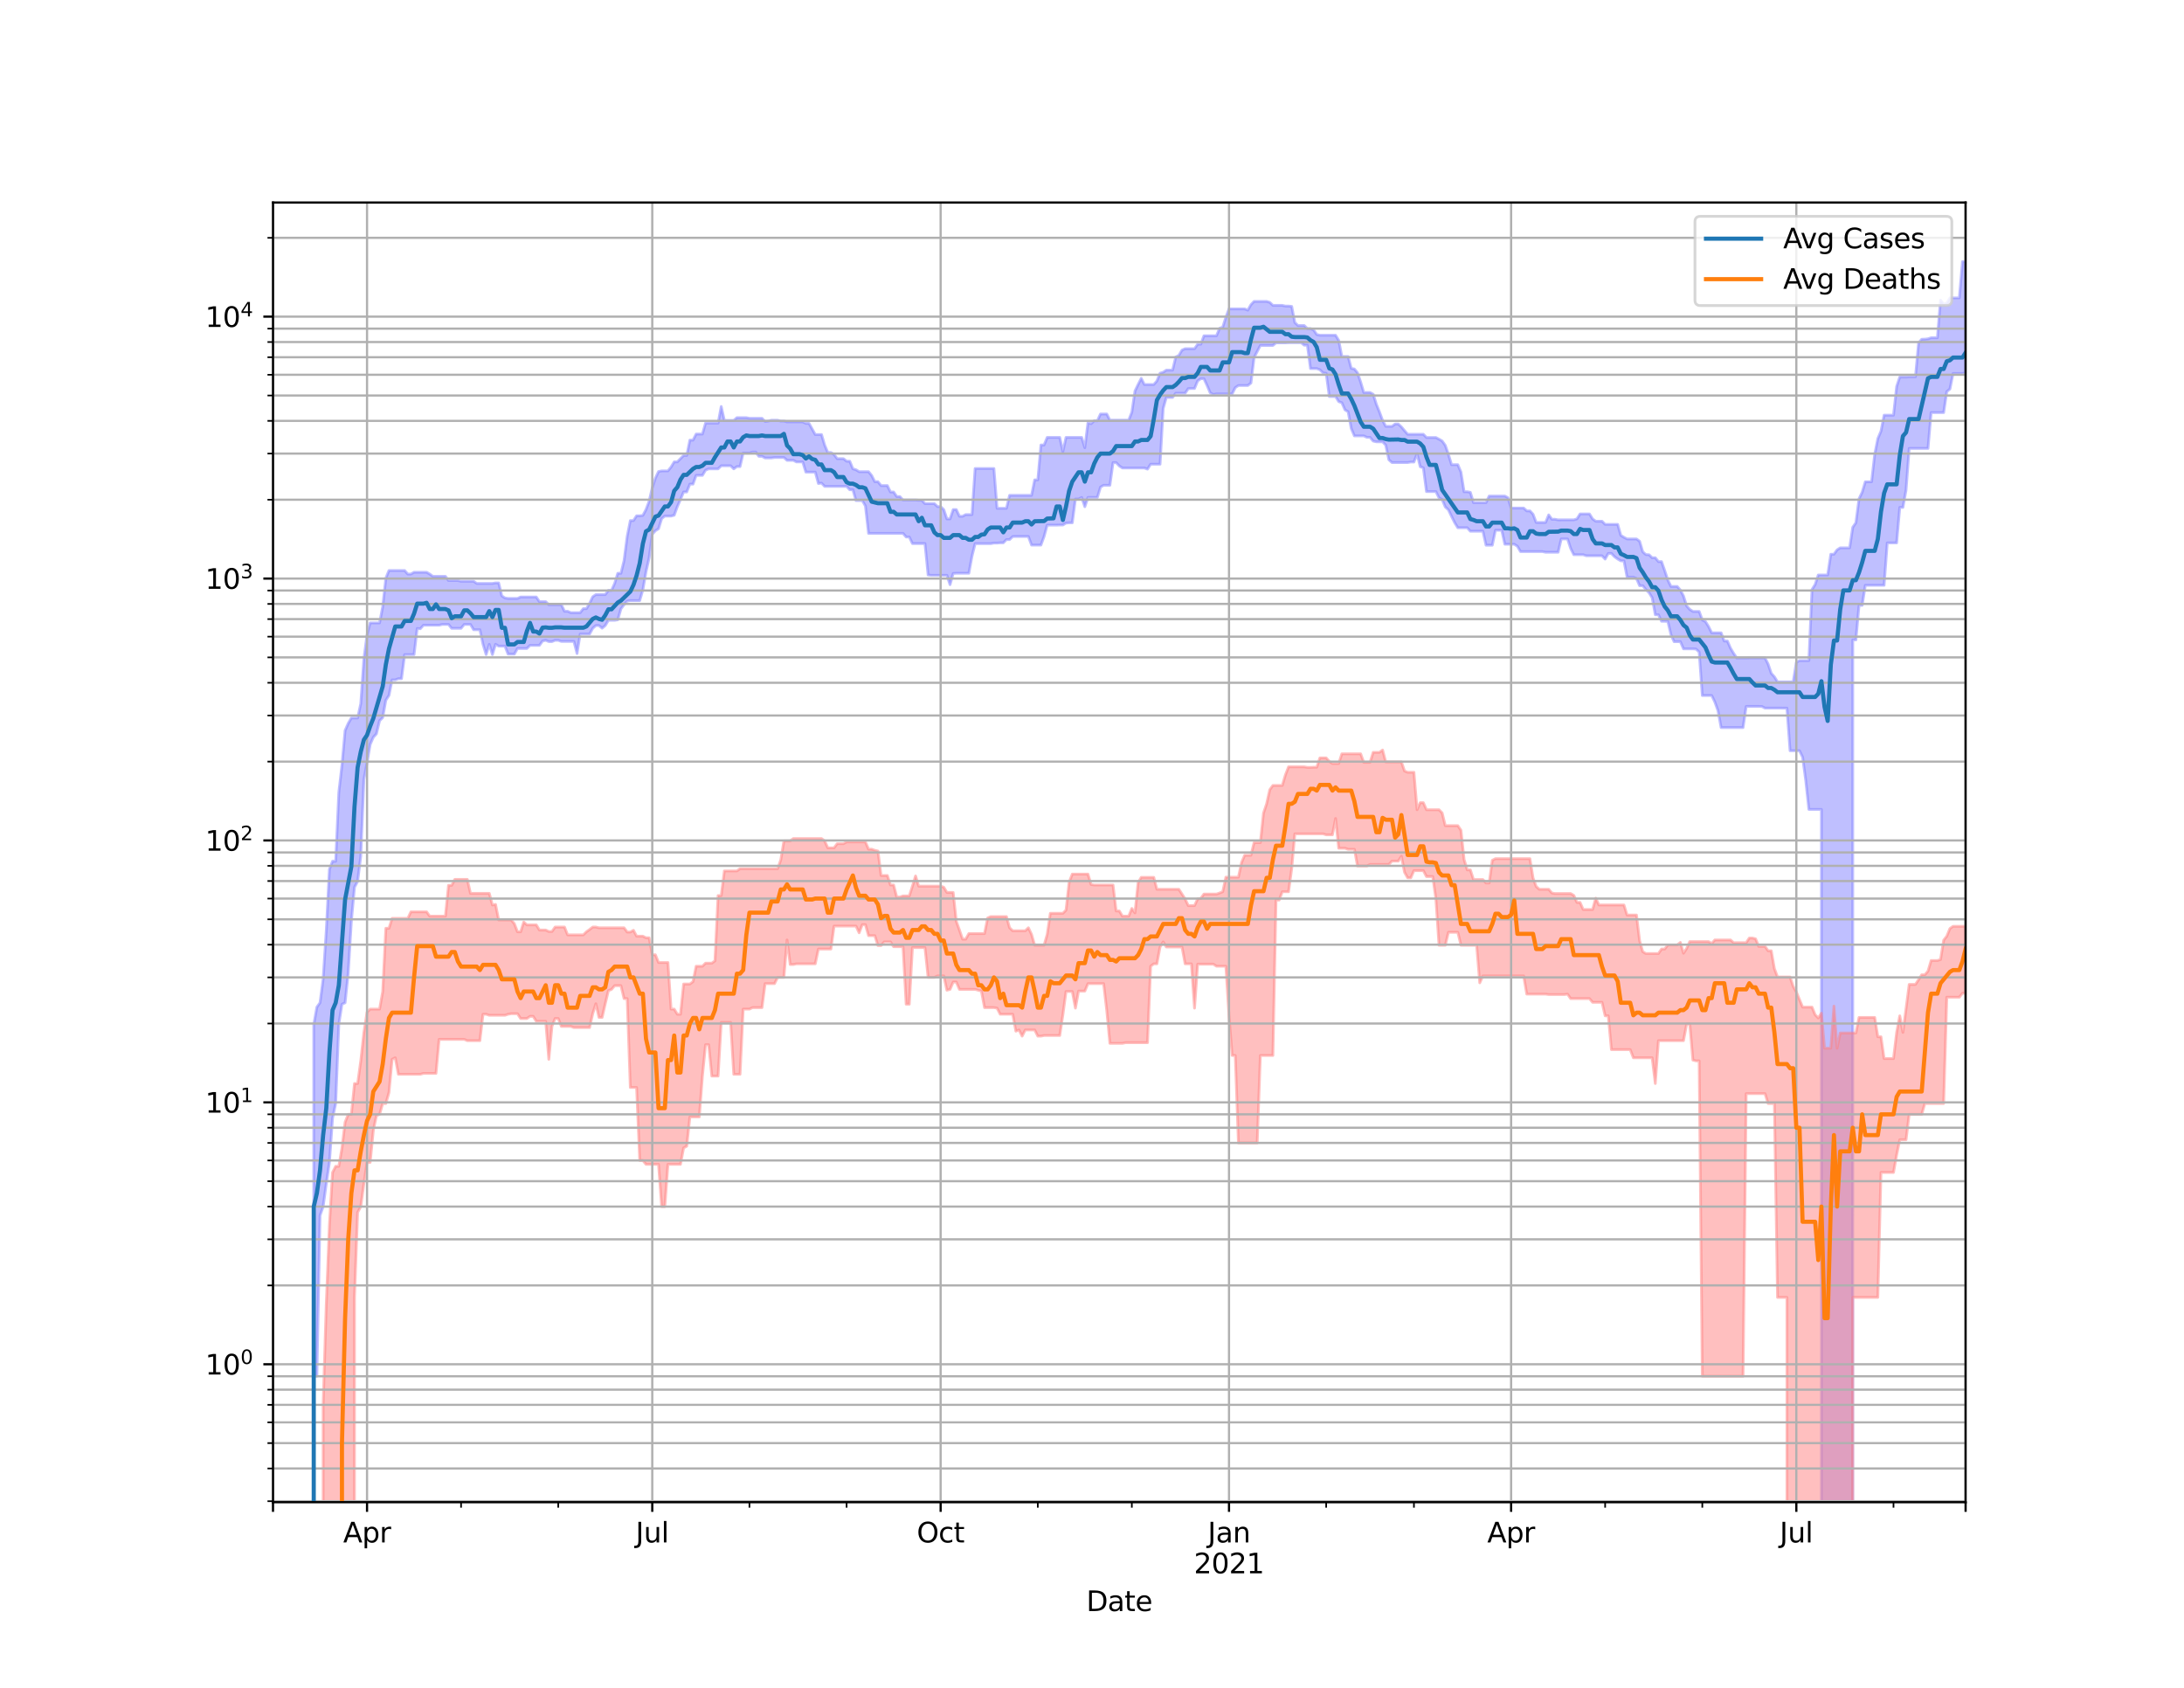 <?xml version="1.0" encoding="utf-8" standalone="no"?>
<!DOCTYPE svg PUBLIC "-//W3C//DTD SVG 1.1//EN"
  "http://www.w3.org/Graphics/SVG/1.1/DTD/svg11.dtd">
<svg height="612pt" version="1.1" viewBox="0 0 792 612" width="792pt" xmlns="http://www.w3.org/2000/svg" xmlns:xlink="http://www.w3.org/1999/xlink">
 <defs>
  <style type="text/css">*{stroke-linecap:butt;stroke-linejoin:round;}</style>
 </defs>
 <g id="figure_1">
  <g id="patch_1">
   <path d="M 0 612 
L 792 612 
L 792 0 
L 0 0 
z
" style="fill:#ffffff;"/>
  </g>
  <g id="axes_1">
   <g id="patch_2">
    <path d="M 99 544.68 
L 712.8 544.68 
L 712.8 73.44 
L 99 73.44 
z
" style="fill:#ffffff;"/>
   </g>
   <g id="PolyCollection_1">
    <path clip-path="url(#p68e2955192)" d="M 99 95459.531 
L 99 95459.531 
L 100.137 95459.531 
L 101.273 95459.531 
L 102.41 95459.531 
L 103.547 95459.531 
L 104.683 95459.531 
L 105.82 95459.531 
L 106.957 95459.531 
L 108.093 95459.531 
L 109.23 95459.531 
L 110.367 95459.531 
L 111.503 95459.531 
L 112.64 95459.531 
L 113.777 371.535 
L 114.913 365.178 
L 116.05 363.601 
L 117.187 354.952 
L 118.323 337.402 
L 119.46 315.202 
L 120.597 312.279 
L 121.733 312.279 
L 122.87 287.285 
L 124.007 277.412 
L 125.143 264.862 
L 126.28 262.308 
L 127.417 260.337 
L 128.553 260.337 
L 129.69 260.337 
L 130.827 255.154 
L 131.963 238.813 
L 133.1 230.245 
L 134.237 225.854 
L 135.373 225.854 
L 136.51 225.854 
L 137.647 225.854 
L 138.783 220.01 
L 139.92 209.63 
L 141.057 206.865 
L 142.193 206.865 
L 143.33 206.865 
L 144.467 206.865 
L 145.603 206.865 
L 146.74 206.865 
L 147.877 208.153 
L 149.013 208.153 
L 150.15 207.488 
L 151.287 207.488 
L 152.423 207.488 
L 153.56 207.488 
L 154.697 207.488 
L 155.833 208.153 
L 156.97 208.978 
L 158.107 208.978 
L 159.243 208.978 
L 160.38 208.978 
L 161.517 208.978 
L 162.653 210.494 
L 163.79 210.494 
L 164.927 210.494 
L 166.063 210.494 
L 167.2 210.759 
L 168.337 210.759 
L 169.473 210.759 
L 170.61 210.759 
L 171.747 210.759 
L 172.883 211.552 
L 174.02 211.552 
L 175.157 211.552 
L 176.293 211.552 
L 177.43 211.552 
L 178.567 211.552 
L 179.703 211.359 
L 180.84 211.359 
L 181.977 216.07 
L 183.113 216.812 
L 184.25 216.989 
L 185.387 216.989 
L 186.523 216.989 
L 187.66 216.989 
L 188.797 216.476 
L 189.933 216.476 
L 191.07 216.476 
L 192.207 216.476 
L 193.343 216.476 
L 194.48 216.476 
L 195.617 218.159 
L 196.753 218.159 
L 197.89 218.159 
L 199.027 219.271 
L 200.163 219.271 
L 201.3 219.271 
L 202.437 219.271 
L 203.573 219.271 
L 204.71 221.643 
L 205.847 221.643 
L 206.983 222.146 
L 208.12 222.146 
L 209.257 222.146 
L 210.393 222.146 
L 211.53 220.697 
L 212.667 220.697 
L 213.803 218.77 
L 214.94 216.384 
L 216.077 215.598 
L 217.213 215.598 
L 218.35 215.598 
L 219.487 215.598 
L 220.623 214.069 
L 221.76 214.069 
L 222.897 211.531 
L 224.033 207.884 
L 225.17 207.884 
L 226.307 203.25 
L 227.443 194.454 
L 228.58 188.759 
L 229.717 188.759 
L 230.853 187.027 
L 231.99 187.027 
L 233.127 186.878 
L 234.263 184.76 
L 235.4 181.756 
L 236.537 176.866 
L 237.673 173.372 
L 238.81 170.977 
L 239.947 170.742 
L 241.083 170.742 
L 242.22 170.742 
L 243.357 169.343 
L 244.493 167.472 
L 245.63 167.472 
L 246.767 166.303 
L 247.903 165.166 
L 249.04 165.166 
L 250.177 159.59 
L 251.313 159.59 
L 252.45 157.387 
L 253.587 157.387 
L 254.723 157.387 
L 255.86 153.414 
L 256.997 153.414 
L 258.133 153.414 
L 259.27 153.414 
L 260.407 153.414 
L 261.543 147.398 
L 262.68 152.456 
L 263.817 152.456 
L 264.953 152.456 
L 266.09 152.456 
L 267.227 151.446 
L 268.363 151.446 
L 269.5 151.446 
L 270.637 151.446 
L 271.773 151.675 
L 272.91 151.675 
L 274.047 151.675 
L 275.183 151.675 
L 276.32 151.675 
L 277.457 152.826 
L 278.593 152.692 
L 279.73 152.379 
L 280.867 152.379 
L 282.003 152.379 
L 283.14 152.692 
L 284.277 152.692 
L 285.413 152.986 
L 286.55 152.986 
L 287.687 152.986 
L 288.823 152.986 
L 289.96 152.986 
L 291.097 152.986 
L 292.233 153.52 
L 293.37 153.52 
L 294.507 155.516 
L 295.643 157.566 
L 296.78 157.566 
L 297.917 157.566 
L 299.053 161.381 
L 300.19 164.087 
L 301.327 164.087 
L 302.463 164.807 
L 303.6 166.314 
L 304.737 166.314 
L 305.873 166.314 
L 307.01 167.234 
L 308.147 167.234 
L 309.283 169.983 
L 310.42 170.339 
L 311.557 171.031 
L 312.693 171.031 
L 313.83 171.031 
L 314.967 171.031 
L 316.103 172.422 
L 317.24 174.661 
L 318.377 174.661 
L 319.513 176.066 
L 320.65 176.066 
L 321.787 176.066 
L 322.923 178.387 
L 324.06 178.387 
L 325.197 180.052 
L 326.333 180.052 
L 327.47 181.313 
L 328.607 181.313 
L 329.743 181.313 
L 330.88 181.313 
L 332.017 181.313 
L 333.153 181.393 
L 334.29 181.393 
L 335.427 182.609 
L 336.563 182.609 
L 337.7 182.609 
L 338.837 182.609 
L 339.973 183.69 
L 341.11 183.69 
L 342.247 184.778 
L 343.383 188.147 
L 344.52 188.147 
L 345.657 184.778 
L 346.793 184.778 
L 347.93 187.198 
L 349.067 187.198 
L 350.203 186.585 
L 351.34 186.585 
L 352.477 186.585 
L 353.613 169.877 
L 354.75 169.877 
L 355.887 169.877 
L 357.023 169.877 
L 358.16 169.877 
L 359.297 169.877 
L 360.433 169.877 
L 361.57 184.31 
L 362.707 184.31 
L 363.843 184.31 
L 364.98 184.31 
L 366.117 179.605 
L 367.253 179.605 
L 368.39 179.605 
L 369.527 179.605 
L 370.663 179.605 
L 371.8 179.605 
L 372.937 179.605 
L 374.073 179.605 
L 375.21 174.004 
L 376.347 174.004 
L 377.483 161.359 
L 378.62 161.359 
L 379.757 158.604 
L 380.893 158.604 
L 382.03 158.604 
L 383.167 158.604 
L 384.303 158.604 
L 385.44 163.725 
L 386.577 158.604 
L 387.713 158.604 
L 388.85 158.604 
L 389.987 158.604 
L 391.123 158.604 
L 392.26 158.604 
L 393.397 162.338 
L 394.533 153.293 
L 395.67 153.628 
L 396.807 152.582 
L 397.943 152.582 
L 399.08 150.119 
L 400.217 150.119 
L 401.353 150.119 
L 402.49 152.342 
L 403.627 152.342 
L 404.763 152.342 
L 405.9 152.342 
L 407.037 152.342 
L 408.173 152.342 
L 409.31 152.342 
L 410.447 149.454 
L 411.583 141.787 
L 412.72 139.423 
L 413.857 137.201 
L 414.993 139.423 
L 416.13 139.423 
L 417.267 139.423 
L 418.403 139.423 
L 419.54 138.141 
L 420.677 135.331 
L 421.813 134.983 
L 422.95 134.208 
L 424.087 134.208 
L 425.223 134.208 
L 426.36 129.47 
L 427.497 128.874 
L 428.633 126.946 
L 429.77 126.443 
L 430.907 126.443 
L 432.043 126.443 
L 433.18 126.443 
L 434.317 124.816 
L 435.453 124.816 
L 436.59 121.76 
L 437.727 121.76 
L 438.863 121.76 
L 440 121.76 
L 441.137 121.76 
L 442.273 119.038 
L 443.41 118.624 
L 444.547 115.011 
L 445.683 112.008 
L 446.82 112.008 
L 447.957 112.008 
L 449.093 112.008 
L 450.23 112.008 
L 451.367 112.008 
L 452.503 112.451 
L 453.64 110.478 
L 454.777 109.288 
L 455.913 109.288 
L 457.05 109.288 
L 458.187 109.288 
L 459.323 109.288 
L 460.46 109.635 
L 461.597 110.724 
L 462.733 110.724 
L 463.87 110.724 
L 465.007 110.724 
L 466.143 110.983 
L 467.28 110.983 
L 468.417 111.097 
L 469.553 116.932 
L 470.69 118.04 
L 471.827 118.04 
L 472.963 118.04 
L 474.1 119.154 
L 475.237 119.154 
L 476.373 119.653 
L 477.51 121.288 
L 478.647 121.552 
L 479.783 121.552 
L 480.92 121.552 
L 482.057 121.552 
L 483.193 121.552 
L 484.33 121.552 
L 485.467 123.418 
L 486.603 129.293 
L 487.74 129.293 
L 488.877 129.293 
L 490.013 133.563 
L 491.15 133.79 
L 492.287 135.189 
L 493.423 138.527 
L 494.56 142.323 
L 495.697 142.323 
L 496.833 142.323 
L 497.97 142.953 
L 499.107 146.555 
L 500.243 149.363 
L 501.38 152.434 
L 502.517 154.594 
L 503.653 154.594 
L 504.79 154.594 
L 505.927 153.748 
L 507.063 153.748 
L 508.2 154.799 
L 509.337 156.161 
L 510.473 157.464 
L 511.61 157.464 
L 512.747 157.464 
L 513.883 157.464 
L 515.02 157.464 
L 516.157 157.464 
L 517.293 158.642 
L 518.43 158.642 
L 519.567 158.642 
L 520.703 158.642 
L 521.84 159.24 
L 522.977 159.898 
L 524.113 161.488 
L 525.25 164.726 
L 526.387 168.49 
L 527.523 168.49 
L 528.66 168.49 
L 529.797 171.16 
L 530.933 178.302 
L 532.07 178.302 
L 533.207 178.522 
L 534.343 182.244 
L 535.48 182.244 
L 536.617 182.244 
L 537.753 182.269 
L 538.89 182.269 
L 540.027 179.87 
L 541.163 179.87 
L 542.3 179.87 
L 543.437 179.87 
L 544.573 179.87 
L 545.71 179.87 
L 546.847 180.486 
L 547.983 184.219 
L 549.12 184.219 
L 550.257 184.219 
L 551.393 184.219 
L 552.53 184.219 
L 553.667 185.249 
L 554.803 185.249 
L 555.94 186.458 
L 557.077 189.438 
L 558.213 189.438 
L 559.35 189.438 
L 560.487 189.438 
L 561.623 186.689 
L 562.76 188.286 
L 563.897 188.286 
L 565.033 188.5 
L 566.17 188.492 
L 567.307 188.492 
L 568.443 188.492 
L 569.58 188.492 
L 570.717 188.492 
L 571.853 188.154 
L 572.99 186.358 
L 574.127 186.358 
L 575.263 186.358 
L 576.4 186.358 
L 577.537 188.154 
L 578.673 188.995 
L 579.81 188.995 
L 580.947 188.995 
L 582.083 190.132 
L 583.22 190.132 
L 584.357 190.132 
L 585.493 190.132 
L 586.63 190.132 
L 587.767 194.108 
L 588.903 194.825 
L 590.04 195.424 
L 591.177 195.424 
L 592.313 195.424 
L 593.45 195.424 
L 594.587 196.253 
L 595.723 200.083 
L 596.86 201.093 
L 597.997 201.143 
L 599.133 202.235 
L 600.27 202.235 
L 601.407 203.639 
L 602.543 203.639 
L 603.68 206.88 
L 604.817 210.297 
L 605.953 212.652 
L 607.09 212.652 
L 608.227 212.652 
L 609.363 213.963 
L 610.5 216.104 
L 611.637 219.709 
L 612.773 220.967 
L 613.91 221.703 
L 615.047 221.703 
L 616.183 221.703 
L 617.32 224.802 
L 618.457 225.364 
L 619.593 227.185 
L 620.73 229.46 
L 621.867 229.46 
L 623.003 229.46 
L 624.14 229.46 
L 625.277 232.437 
L 626.413 232.437 
L 627.55 235.024 
L 628.687 236.931 
L 629.823 238.589 
L 630.96 238.589 
L 632.097 238.589 
L 633.233 238.589 
L 634.37 238.539 
L 635.507 238.539 
L 636.643 238.539 
L 637.78 238.539 
L 638.917 238.539 
L 640.053 238.539 
L 641.19 240.803 
L 642.327 244.147 
L 643.463 245.409 
L 644.6 247.25 
L 645.737 247.25 
L 646.873 247.25 
L 648.01 247.25 
L 649.147 247.25 
L 650.283 247.25 
L 651.42 240.161 
L 652.557 239.52 
L 653.693 239.52 
L 654.83 239.52 
L 655.967 239.52 
L 657.103 213.749 
L 658.24 211.937 
L 659.377 208.487 
L 660.513 208.487 
L 661.65 208.487 
L 662.787 208.487 
L 663.923 200.963 
L 665.06 200.963 
L 666.197 199.375 
L 667.333 198.648 
L 668.47 198.648 
L 669.607 198.648 
L 670.743 198.648 
L 671.88 191.175 
L 673.017 189.56 
L 674.153 180.856 
L 675.29 178.495 
L 676.427 174.693 
L 677.563 174.693 
L 678.7 174.693 
L 679.837 164.768 
L 680.973 159.027 
L 682.11 156.353 
L 683.247 150.541 
L 684.383 150.541 
L 685.52 150.541 
L 686.657 150.541 
L 687.793 140.129 
L 688.93 136.72 
L 690.067 136.72 
L 691.203 136.72 
L 692.34 136.636 
L 693.477 136.636 
L 694.613 136.636 
L 695.75 124.323 
L 696.887 123.024 
L 698.023 122.983 
L 699.16 122.855 
L 700.297 122.478 
L 701.433 122.478 
L 702.57 122.478 
L 703.707 108.831 
L 704.843 110.305 
L 705.98 109.893 
L 707.117 108.022 
L 708.253 108.022 
L 709.39 108.022 
L 710.527 108.022 
L 711.663 94.86 
L 712.8 94.86 
L 712.8 135.247 
L 712.8 135.247 
L 711.663 135.412 
L 710.527 135.412 
L 709.39 135.412 
L 708.253 135.412 
L 707.117 141.06 
L 705.98 142.003 
L 704.843 149.602 
L 703.707 149.602 
L 702.57 149.602 
L 701.433 149.602 
L 700.297 149.602 
L 699.16 162.598 
L 698.023 162.598 
L 696.887 162.598 
L 695.75 162.598 
L 694.613 162.598 
L 693.477 162.598 
L 692.34 162.598 
L 691.203 177.692 
L 690.067 183.978 
L 688.93 183.978 
L 687.793 196.855 
L 686.657 196.855 
L 685.52 196.855 
L 684.383 196.855 
L 683.247 212.229 
L 682.11 212.229 
L 680.973 212.229 
L 679.837 212.229 
L 678.7 212.229 
L 677.563 212.229 
L 676.427 212.229 
L 675.29 219.49 
L 674.153 219.49 
L 673.017 232.017 
L 671.88 232.017 
L 670.743 95459.531 
L 669.607 95459.531 
L 668.47 95459.531 
L 667.333 95459.531 
L 666.197 95459.531 
L 665.06 95459.531 
L 663.923 95459.531 
L 662.787 95459.531 
L 661.65 95459.531 
L 660.513 293.481 
L 659.377 293.481 
L 658.24 293.481 
L 657.103 293.481 
L 655.967 293.481 
L 654.83 283.004 
L 653.693 274.538 
L 652.557 272.206 
L 651.42 272.206 
L 650.283 272.206 
L 649.147 272.206 
L 648.01 256.772 
L 646.873 256.772 
L 645.737 256.746 
L 644.6 256.746 
L 643.463 256.746 
L 642.327 256.746 
L 641.19 256.746 
L 640.053 256.746 
L 638.917 256.17 
L 637.78 256.145 
L 636.643 256.145 
L 635.507 256.145 
L 634.37 256.145 
L 633.233 256.145 
L 632.097 263.809 
L 630.96 263.809 
L 629.823 263.809 
L 628.687 263.809 
L 627.55 263.809 
L 626.413 263.809 
L 625.277 263.809 
L 624.14 263.809 
L 623.003 257.657 
L 621.867 254.539 
L 620.73 252.19 
L 619.593 252.19 
L 618.457 252.19 
L 617.32 252.19 
L 616.183 236.432 
L 615.047 235.344 
L 613.91 235.26 
L 612.773 235.26 
L 611.637 235.26 
L 610.5 235.26 
L 609.363 232.659 
L 608.227 232.659 
L 607.09 232.659 
L 605.953 230.117 
L 604.817 225.322 
L 603.68 225.268 
L 602.543 225.268 
L 601.407 222.905 
L 600.27 222.905 
L 599.133 216.71 
L 597.997 214.905 
L 596.86 213.736 
L 595.723 212.378 
L 594.587 212.378 
L 593.45 209.758 
L 592.313 209.27 
L 591.177 209.27 
L 590.04 209.27 
L 588.903 203.349 
L 587.767 203.349 
L 586.63 202.687 
L 585.493 201.865 
L 584.357 200.671 
L 583.22 200.671 
L 582.083 202.725 
L 580.947 201.523 
L 579.81 201.523 
L 578.673 201.523 
L 577.537 201.523 
L 576.4 201.523 
L 575.263 201.523 
L 574.127 201.133 
L 572.99 201.133 
L 571.853 201.133 
L 570.717 201.133 
L 569.58 198.85 
L 568.443 195.409 
L 567.307 195.409 
L 566.17 195.409 
L 565.033 200.24 
L 563.897 200.24 
L 562.76 200.24 
L 561.623 200.24 
L 560.487 200.24 
L 559.35 200.002 
L 558.213 200.002 
L 557.077 200.002 
L 555.94 200.002 
L 554.803 200.002 
L 553.667 200.002 
L 552.53 200.002 
L 551.393 200.002 
L 550.257 198.057 
L 549.12 197.34 
L 547.983 197.34 
L 546.847 197.34 
L 545.71 197.34 
L 544.573 192.252 
L 543.437 192.252 
L 542.3 192.252 
L 541.163 197.686 
L 540.027 197.686 
L 538.89 197.686 
L 537.753 192.613 
L 536.617 192.613 
L 535.48 192.613 
L 534.343 192.613 
L 533.207 192.613 
L 532.07 191.359 
L 530.933 191.359 
L 529.797 191.359 
L 528.66 191.359 
L 527.523 189.519 
L 526.387 187.241 
L 525.25 184.861 
L 524.113 183.811 
L 522.977 181.121 
L 521.84 180.512 
L 520.703 178.239 
L 519.567 178.239 
L 518.43 178.239 
L 517.293 178.239 
L 516.157 169.631 
L 515.02 169.227 
L 513.883 164.521 
L 512.747 167.527 
L 511.61 167.527 
L 510.473 167.716 
L 509.337 167.716 
L 508.2 167.716 
L 507.063 167.716 
L 505.927 167.716 
L 504.79 167.716 
L 503.653 166.714 
L 502.517 161.395 
L 501.38 160.195 
L 500.243 160.195 
L 499.107 160.195 
L 497.97 159.94 
L 496.833 158.578 
L 495.697 158.578 
L 494.56 158.054 
L 493.423 158.054 
L 492.287 158.054 
L 491.15 158.054 
L 490.013 155.372 
L 488.877 149.293 
L 487.74 148.605 
L 486.603 146.035 
L 485.467 145.613 
L 484.33 143.772 
L 483.193 143.772 
L 482.057 143.772 
L 480.92 135.352 
L 479.783 135.187 
L 478.647 134.071 
L 477.51 133.639 
L 476.373 133.639 
L 475.237 133.639 
L 474.1 125.173 
L 472.963 125.173 
L 471.827 124.244 
L 470.69 124.244 
L 469.553 124.244 
L 468.417 124.244 
L 467.28 124.244 
L 466.143 124.318 
L 465.007 124.318 
L 463.87 124.318 
L 462.733 124.318 
L 461.597 125.26 
L 460.46 125.26 
L 459.323 125.26 
L 458.187 125.26 
L 457.05 125.26 
L 455.913 127.445 
L 454.777 129.659 
L 453.64 138.877 
L 452.503 139.785 
L 451.367 139.785 
L 450.23 139.785 
L 449.093 139.785 
L 447.957 140.549 
L 446.82 142.813 
L 445.683 142.813 
L 444.547 142.813 
L 443.41 142.813 
L 442.273 142.813 
L 441.137 142.813 
L 440 143.021 
L 438.863 142.437 
L 437.727 139.762 
L 436.59 137.314 
L 435.453 137.314 
L 434.317 138.11 
L 433.18 140.864 
L 432.043 140.864 
L 430.907 140.907 
L 429.77 142.571 
L 428.633 142.571 
L 427.497 142.571 
L 426.36 142.571 
L 425.223 144.098 
L 424.087 144.098 
L 422.95 144.098 
L 421.813 148.116 
L 420.677 168.317 
L 419.54 168.317 
L 418.403 168.317 
L 417.267 168.317 
L 416.13 170.1 
L 414.993 169.691 
L 413.857 169.691 
L 412.72 169.691 
L 411.583 169.691 
L 410.447 169.691 
L 409.31 169.691 
L 408.173 169.691 
L 407.037 169.691 
L 405.9 168.953 
L 404.763 167.743 
L 403.627 167.743 
L 402.49 175.957 
L 401.353 175.957 
L 400.217 175.957 
L 399.08 176.615 
L 397.943 180.368 
L 396.807 180.368 
L 395.67 180.368 
L 394.533 180.368 
L 393.397 183.732 
L 392.26 180.368 
L 391.123 180.928 
L 389.987 180.928 
L 388.85 189.562 
L 387.713 189.562 
L 386.577 189.656 
L 385.44 190.363 
L 384.303 190.363 
L 383.167 190.407 
L 382.03 190.407 
L 380.893 190.407 
L 379.757 190.407 
L 378.62 194.528 
L 377.483 197.637 
L 376.347 197.637 
L 375.21 197.637 
L 374.073 197.637 
L 372.937 194.528 
L 371.8 194.528 
L 370.663 194.528 
L 369.527 194.528 
L 368.39 194.528 
L 367.253 194.548 
L 366.117 195.64 
L 364.98 195.64 
L 363.843 196.816 
L 362.707 196.816 
L 361.57 196.909 
L 360.433 196.909 
L 359.297 197.121 
L 358.16 197.121 
L 357.023 197.121 
L 355.887 197.121 
L 354.75 197.121 
L 353.613 197.121 
L 352.477 201.675 
L 351.34 207.852 
L 350.203 207.852 
L 349.067 207.852 
L 347.93 207.852 
L 346.793 207.852 
L 345.657 207.927 
L 344.52 212.007 
L 343.383 208.607 
L 342.247 208.607 
L 341.11 208.607 
L 339.973 208.607 
L 338.837 208.607 
L 337.7 208.607 
L 336.563 208.491 
L 335.427 197.094 
L 334.29 197.094 
L 333.153 197.094 
L 332.017 197.094 
L 330.88 197.094 
L 329.743 194.711 
L 328.607 194.711 
L 327.47 193.404 
L 326.333 193.404 
L 325.197 193.404 
L 324.06 193.404 
L 322.923 193.404 
L 321.787 193.404 
L 320.65 193.404 
L 319.513 193.404 
L 318.377 193.404 
L 317.24 193.404 
L 316.103 193.404 
L 314.967 193.404 
L 313.83 183.45 
L 312.693 181.487 
L 311.557 181.487 
L 310.42 181.487 
L 309.283 177.584 
L 308.147 177.584 
L 307.01 176.357 
L 305.873 176.357 
L 304.737 176.357 
L 303.6 176.357 
L 302.463 176.357 
L 301.327 176.357 
L 300.19 176.357 
L 299.053 176.357 
L 297.917 175.169 
L 296.78 175.314 
L 295.643 171.184 
L 294.507 171.184 
L 293.37 171.184 
L 292.233 171.184 
L 291.097 167.495 
L 289.96 167.495 
L 288.823 167.495 
L 287.687 166.914 
L 286.55 166.914 
L 285.413 166.914 
L 284.277 165.889 
L 283.14 165.889 
L 282.003 165.889 
L 280.867 165.889 
L 279.73 166.056 
L 278.593 166.056 
L 277.457 166.056 
L 276.32 165.456 
L 275.183 165.456 
L 274.047 163.902 
L 272.91 163.902 
L 271.773 164.268 
L 270.637 164.268 
L 269.5 164.268 
L 268.363 169.179 
L 267.227 169.179 
L 266.09 170.005 
L 264.953 168.889 
L 263.817 168.889 
L 262.68 168.889 
L 261.543 168.889 
L 260.407 170.005 
L 259.27 170.005 
L 258.133 170.005 
L 256.997 170.005 
L 255.86 170.477 
L 254.723 172.366 
L 253.587 172.366 
L 252.45 172.366 
L 251.313 175.542 
L 250.177 175.542 
L 249.04 178.379 
L 247.903 178.379 
L 246.767 181.106 
L 245.63 183.701 
L 244.493 186.821 
L 243.357 187.127 
L 242.22 187.127 
L 241.083 187.127 
L 239.947 188.037 
L 238.81 191.725 
L 237.673 192.45 
L 236.537 193.704 
L 235.4 202.31 
L 234.263 207.344 
L 233.127 213.854 
L 231.99 217.767 
L 230.853 217.767 
L 229.717 217.767 
L 228.58 217.767 
L 227.443 217.943 
L 226.307 219.255 
L 225.17 220.762 
L 224.033 224.725 
L 222.897 224.921 
L 221.76 224.921 
L 220.623 224.921 
L 219.487 226.822 
L 218.35 227.78 
L 217.213 226.822 
L 216.077 226.822 
L 214.94 227.825 
L 213.803 229.888 
L 212.667 229.888 
L 211.53 229.888 
L 210.393 229.888 
L 209.257 236.963 
L 208.12 232.573 
L 206.983 232.573 
L 205.847 232.573 
L 204.71 232.573 
L 203.573 232.573 
L 202.437 232.18 
L 201.3 232.18 
L 200.163 232.637 
L 199.027 232.637 
L 197.89 232.18 
L 196.753 232.415 
L 195.617 233.995 
L 194.48 233.995 
L 193.343 233.995 
L 192.207 233.995 
L 191.07 235.13 
L 189.933 235.13 
L 188.797 235.13 
L 187.66 235.13 
L 186.523 237.17 
L 185.387 237.17 
L 184.25 237.17 
L 183.113 234.277 
L 181.977 234.277 
L 180.84 234.277 
L 179.703 233.611 
L 178.567 237.339 
L 177.43 233.611 
L 176.293 237.339 
L 175.157 233.611 
L 174.02 228.339 
L 172.883 228.339 
L 171.747 228.339 
L 170.61 226.418 
L 169.473 226.418 
L 168.337 226.418 
L 167.2 227.831 
L 166.063 227.831 
L 164.927 227.831 
L 163.79 227.831 
L 162.653 226.418 
L 161.517 226.418 
L 160.38 226.418 
L 159.243 226.697 
L 158.107 226.697 
L 156.97 226.697 
L 155.833 226.697 
L 154.697 226.697 
L 153.56 226.697 
L 152.423 227.979 
L 151.287 227.889 
L 150.15 237.363 
L 149.013 237.363 
L 147.877 237.363 
L 146.74 237.363 
L 145.603 246.09 
L 144.467 246.09 
L 143.33 246.52 
L 142.193 246.52 
L 141.057 252.144 
L 139.92 253.897 
L 138.783 260.196 
L 137.647 261.318 
L 136.51 266.087 
L 135.373 267.334 
L 134.237 269.963 
L 133.1 276.57 
L 131.963 282.641 
L 130.827 310.439 
L 129.69 319.571 
L 128.553 321.693 
L 127.417 334.079 
L 126.28 352.781 
L 125.143 363.601 
L 124.007 364.12 
L 122.87 371.327 
L 121.733 400.122 
L 120.597 405.451 
L 119.46 421.469 
L 118.323 429.128 
L 117.187 437.498 
L 116.05 440.714 
L 114.913 499.018 
L 113.777 499.018 
L 112.64 95459.531 
L 111.503 95459.531 
L 110.367 95459.531 
L 109.23 95459.531 
L 108.093 95459.531 
L 106.957 95459.531 
L 105.82 95459.531 
L 104.683 95459.531 
L 103.547 95459.531 
L 102.41 95459.531 
L 101.273 95459.531 
L 100.137 95459.531 
L 99 95459.531 
z
" style="fill:#8080ff;fill-opacity:0.5;stroke:#8080ff;stroke-opacity:0.5;"/>
   </g>
   <g id="PolyCollection_2">
    <path clip-path="url(#p68e2955192)" d="M 99 95459.531 
L 99 95459.531 
L 100.137 95459.531 
L 101.273 95459.531 
L 102.41 95459.531 
L 103.547 95459.531 
L 104.683 95459.531 
L 105.82 95459.531 
L 106.957 95459.531 
L 108.093 95459.531 
L 109.23 95459.531 
L 110.367 95459.531 
L 111.503 95459.531 
L 112.64 95459.531 
L 113.777 95459.531 
L 114.913 95459.531 
L 116.05 95459.531 
L 117.187 509.383 
L 118.323 472.788 
L 119.46 444.201 
L 120.597 425.121 
L 121.733 422.891 
L 122.87 422.891 
L 124.007 416.225 
L 125.143 406.899 
L 126.28 404.053 
L 127.417 404.053 
L 128.553 392.882 
L 129.69 392.882 
L 130.827 384.669 
L 131.963 374.336 
L 133.1 367.003 
L 134.237 365.898 
L 135.373 365.898 
L 136.51 365.898 
L 137.647 365.898 
L 138.783 359.514 
L 139.92 336.59 
L 141.057 336.59 
L 142.193 333.002 
L 143.33 333.002 
L 144.467 333.002 
L 145.603 333.002 
L 146.74 333.002 
L 147.877 333.002 
L 149.013 330.617 
L 150.15 330.617 
L 151.287 330.617 
L 152.423 330.617 
L 153.56 330.617 
L 154.697 330.617 
L 155.833 332.191 
L 156.97 332.191 
L 158.107 332.191 
L 159.243 332.191 
L 160.38 332.191 
L 161.517 332.191 
L 162.653 321.014 
L 163.79 321.014 
L 164.927 318.868 
L 166.063 318.868 
L 167.2 318.868 
L 168.337 318.868 
L 169.473 318.868 
L 170.61 323.93 
L 171.747 323.93 
L 172.883 323.93 
L 174.02 323.93 
L 175.157 323.93 
L 176.293 323.93 
L 177.43 323.93 
L 178.567 328.144 
L 179.703 327.926 
L 180.84 333.578 
L 181.977 333.578 
L 183.113 333.578 
L 184.25 333.578 
L 185.387 333.578 
L 186.523 334.928 
L 187.66 337.859 
L 188.797 337.859 
L 189.933 334.332 
L 191.07 335.359 
L 192.207 335.359 
L 193.343 335.359 
L 194.48 335.359 
L 195.617 337.22 
L 196.753 337.22 
L 197.89 337.22 
L 199.027 337.767 
L 200.163 337.767 
L 201.3 336.146 
L 202.437 336.146 
L 203.573 336.146 
L 204.71 336.146 
L 205.847 338.979 
L 206.983 338.979 
L 208.12 338.979 
L 209.257 338.979 
L 210.393 338.979 
L 211.53 338.979 
L 212.667 337.859 
L 213.803 337.039 
L 214.94 336.146 
L 216.077 336.146 
L 217.213 336.412 
L 218.35 336.412 
L 219.487 336.412 
L 220.623 336.412 
L 221.76 336.412 
L 222.897 336.412 
L 224.033 336.412 
L 225.17 336.412 
L 226.307 336.412 
L 227.443 337.952 
L 228.58 337.952 
L 229.717 337.311 
L 230.853 339.455 
L 231.99 339.455 
L 233.127 339.455 
L 234.263 340.033 
L 235.4 340.033 
L 236.537 346.197 
L 237.673 346.197 
L 238.81 348.994 
L 239.947 348.994 
L 241.083 348.994 
L 242.22 348.994 
L 243.357 365.898 
L 244.493 365.898 
L 245.63 367.756 
L 246.767 367.756 
L 247.903 356.804 
L 249.04 356.804 
L 250.177 356.804 
L 251.313 355.939 
L 252.45 350.342 
L 253.587 350.342 
L 254.723 350.342 
L 255.86 349.236 
L 256.997 349.236 
L 258.133 349.236 
L 259.27 348.396 
L 260.407 324.725 
L 261.543 324.725 
L 262.68 315.791 
L 263.817 315.791 
L 264.953 315.791 
L 266.09 315.791 
L 267.227 315.791 
L 268.363 314.99 
L 269.5 314.99 
L 270.637 314.99 
L 271.773 314.99 
L 272.91 314.99 
L 274.047 314.99 
L 275.183 314.99 
L 276.32 314.99 
L 277.457 314.99 
L 278.593 314.99 
L 279.73 314.99 
L 280.867 314.99 
L 282.003 314.99 
L 283.14 311.787 
L 284.277 304.908 
L 285.413 304.908 
L 286.55 304.908 
L 287.687 304.048 
L 288.823 304.048 
L 289.96 304.048 
L 291.097 304.048 
L 292.233 304.048 
L 293.37 304.048 
L 294.507 304.048 
L 295.643 304.048 
L 296.78 304.048 
L 297.917 304.048 
L 299.053 304.908 
L 300.19 307.427 
L 301.327 307.427 
L 302.463 307.427 
L 303.6 305.914 
L 304.737 305.914 
L 305.873 305.914 
L 307.01 305.283 
L 308.147 305.283 
L 309.283 305.283 
L 310.42 305.283 
L 311.557 305.283 
L 312.693 305.283 
L 313.83 305.283 
L 314.967 307.914 
L 316.103 307.914 
L 317.24 308.317 
L 318.377 308.587 
L 319.513 317.441 
L 320.65 317.441 
L 321.787 317.441 
L 322.923 320.892 
L 324.06 320.892 
L 325.197 325.265 
L 326.333 325.265 
L 327.47 324.86 
L 328.607 324.86 
L 329.743 324.86 
L 330.88 321.321 
L 332.017 317.61 
L 333.153 321.321 
L 334.29 321.321 
L 335.427 321.321 
L 336.563 321.321 
L 337.7 321.321 
L 338.837 321.321 
L 339.973 321.321 
L 341.11 321.321 
L 342.247 321.693 
L 343.383 323.603 
L 344.52 323.603 
L 345.657 323.603 
L 346.793 334.079 
L 347.93 337.22 
L 349.067 340.521 
L 350.203 340.521 
L 351.34 338.509 
L 352.477 338.509 
L 353.613 338.509 
L 354.75 338.509 
L 355.887 338.509 
L 357.023 338.509 
L 358.16 332.838 
L 359.297 332.352 
L 360.433 332.352 
L 361.57 332.352 
L 362.707 332.352 
L 363.843 332.352 
L 364.98 332.352 
L 366.117 336.412 
L 367.253 337.493 
L 368.39 337.493 
L 369.527 337.493 
L 370.663 337.493 
L 371.8 337.493 
L 372.937 336.412 
L 374.073 338.79 
L 375.21 342.74 
L 376.347 342.74 
L 377.483 342.74 
L 378.62 342.74 
L 379.757 338.79 
L 380.893 331.161 
L 382.03 331.161 
L 383.167 331.161 
L 384.303 331.161 
L 385.44 331.161 
L 386.577 330.004 
L 387.713 319.868 
L 388.85 316.939 
L 389.987 316.939 
L 391.123 316.939 
L 392.26 316.939 
L 393.397 316.939 
L 394.533 316.939 
L 395.67 320.709 
L 396.807 320.892 
L 397.943 320.892 
L 399.08 320.892 
L 400.217 320.892 
L 401.353 320.892 
L 402.49 320.892 
L 403.627 320.892 
L 404.763 330.309 
L 405.9 330.309 
L 407.037 332.191 
L 408.173 332.191 
L 409.31 332.191 
L 410.447 329.399 
L 411.583 331.005 
L 412.72 320.047 
L 413.857 318.12 
L 414.993 318.12 
L 416.13 318.12 
L 417.267 318.12 
L 418.403 318.12 
L 419.54 322.446 
L 420.677 322.446 
L 421.813 322.446 
L 422.95 322.446 
L 424.087 322.446 
L 425.223 322.446 
L 426.36 322.446 
L 427.497 322.446 
L 428.633 324.193 
L 429.77 325.949 
L 430.907 328.363 
L 432.043 328.363 
L 433.18 328.363 
L 434.317 325.949 
L 435.453 325.742 
L 436.59 324.193 
L 437.727 324.193 
L 438.863 324.193 
L 440 324.193 
L 441.137 324.193 
L 442.273 323.799 
L 443.41 323.343 
L 444.547 318.063 
L 445.683 318.063 
L 446.82 318.063 
L 447.957 318.063 
L 449.093 318.063 
L 450.23 312.777 
L 451.367 310.109 
L 452.503 310.109 
L 453.64 310.109 
L 454.777 305.534 
L 455.913 305.534 
L 457.05 305.534 
L 458.187 294.82 
L 459.323 291.459 
L 460.46 286.35 
L 461.597 284.796 
L 462.733 284.796 
L 463.87 284.796 
L 465.007 284.796 
L 466.143 280.962 
L 467.28 278.055 
L 468.417 278.055 
L 469.553 278.055 
L 470.69 278.055 
L 471.827 278.055 
L 472.963 278.055 
L 474.1 278.25 
L 475.237 278.25 
L 476.373 278.184 
L 477.51 278.184 
L 478.647 274.817 
L 479.783 274.817 
L 480.92 274.817 
L 482.057 276.094 
L 483.193 276.842 
L 484.33 276.842 
L 485.467 276.842 
L 486.603 273.327 
L 487.74 273.327 
L 488.877 273.327 
L 490.013 273.327 
L 491.15 273.327 
L 492.287 273.327 
L 493.423 273.327 
L 494.56 276.404 
L 495.697 276.404 
L 496.833 276.404 
L 497.97 272.791 
L 499.107 272.791 
L 500.243 272.791 
L 501.38 271.945 
L 502.517 276.259 
L 503.653 276.259 
L 504.79 276.259 
L 505.927 276.259 
L 507.063 276.259 
L 508.2 276.259 
L 509.337 279.55 
L 510.473 280.023 
L 511.61 280.023 
L 512.747 280.023 
L 513.883 293.606 
L 515.02 291.043 
L 516.157 291.043 
L 517.293 293.606 
L 518.43 293.606 
L 519.567 293.606 
L 520.703 293.606 
L 521.84 293.606 
L 522.977 294.756 
L 524.113 299.375 
L 525.25 299.375 
L 526.387 299.375 
L 527.523 299.375 
L 528.66 299.375 
L 529.797 301.038 
L 530.933 311.64 
L 532.07 315.415 
L 533.207 315.415 
L 534.343 318.926 
L 535.48 318.926 
L 536.617 318.926 
L 537.753 318.926 
L 538.89 320.166 
L 540.027 320.166 
L 541.163 311.934 
L 542.3 311.349 
L 543.437 311.349 
L 544.573 311.349 
L 545.71 311.349 
L 546.847 311.349 
L 547.983 311.349 
L 549.12 311.349 
L 550.257 311.349 
L 551.393 311.349 
L 552.53 311.349 
L 553.667 311.349 
L 554.803 311.349 
L 555.94 318.349 
L 557.077 321.445 
L 558.213 322.446 
L 559.35 322.446 
L 560.487 322.446 
L 561.623 322.446 
L 562.76 323.799 
L 563.897 323.995 
L 565.033 323.995 
L 566.17 323.995 
L 567.307 323.995 
L 568.443 323.995 
L 569.58 323.995 
L 570.717 324.659 
L 571.853 327.209 
L 572.99 327.209 
L 574.127 329.776 
L 575.263 329.776 
L 576.4 329.776 
L 577.537 329.776 
L 578.673 325.674 
L 579.81 328.144 
L 580.947 328.144 
L 582.083 328.144 
L 583.22 328.144 
L 584.357 328.144 
L 585.493 328.144 
L 586.63 328.144 
L 587.767 328.144 
L 588.903 328.144 
L 590.04 331.792 
L 591.177 331.792 
L 592.313 331.792 
L 593.45 331.792 
L 594.587 341.115 
L 595.723 345.085 
L 596.86 345.749 
L 597.997 345.749 
L 599.133 345.749 
L 600.27 345.749 
L 601.407 345.749 
L 602.543 344.11 
L 603.68 344.11 
L 604.817 342.637 
L 605.953 342.637 
L 607.09 342.637 
L 608.227 342.637 
L 609.363 341.717 
L 610.5 345.637 
L 611.637 343.896 
L 612.773 341.414 
L 613.91 341.414 
L 615.047 341.414 
L 616.183 341.414 
L 617.32 341.414 
L 618.457 341.414 
L 619.593 341.414 
L 620.73 342.123 
L 621.867 340.817 
L 623.003 340.817 
L 624.14 340.817 
L 625.277 340.817 
L 626.413 340.817 
L 627.55 340.817 
L 628.687 341.818 
L 629.823 341.818 
L 630.96 341.818 
L 632.097 341.818 
L 633.233 341.818 
L 634.37 340.13 
L 635.507 340.13 
L 636.643 340.423 
L 637.78 343.157 
L 638.917 343.157 
L 640.053 343.157 
L 641.19 344.757 
L 642.327 344.757 
L 643.463 351.224 
L 644.6 354.261 
L 645.737 354.261 
L 646.873 354.261 
L 648.01 354.261 
L 649.147 354.261 
L 650.283 357.688 
L 651.42 359.67 
L 652.557 362.415 
L 653.693 365.178 
L 654.83 365.178 
L 655.967 365.178 
L 657.103 365.178 
L 658.24 367.947 
L 659.377 369.108 
L 660.513 367.378 
L 661.65 380.067 
L 662.787 380.067 
L 663.923 380.067 
L 665.06 364.822 
L 666.197 380.067 
L 667.333 374.559 
L 668.47 374.559 
L 669.607 374.559 
L 670.743 374.559 
L 671.88 374.559 
L 673.017 374.559 
L 674.153 368.912 
L 675.29 368.912 
L 676.427 368.912 
L 677.563 368.912 
L 678.7 368.912 
L 679.837 368.912 
L 680.973 375.927 
L 682.11 375.927 
L 683.247 383.819 
L 684.383 383.819 
L 685.52 383.819 
L 686.657 383.819 
L 687.793 374.336 
L 688.93 368.33 
L 690.067 374.336 
L 691.203 365.717 
L 692.34 356.95 
L 693.477 356.95 
L 694.613 356.95 
L 695.75 355.231 
L 696.887 353.447 
L 698.023 353.447 
L 699.16 352.125 
L 700.297 348.277 
L 701.433 348.277 
L 702.57 348.277 
L 703.707 347.923 
L 704.843 340.916 
L 705.98 339.455 
L 707.117 336.68 
L 708.253 335.882 
L 709.39 335.882 
L 710.527 335.882 
L 711.663 335.882 
L 712.8 335.882 
L 712.8 360.142 
L 712.8 360.142 
L 711.663 360.142 
L 710.527 361.589 
L 709.39 361.589 
L 708.253 361.589 
L 707.117 361.589 
L 705.98 361.589 
L 704.843 400.122 
L 703.707 400.122 
L 702.57 400.122 
L 701.433 400.122 
L 700.297 400.122 
L 699.16 400.122 
L 698.023 400.122 
L 696.887 404.053 
L 695.75 404.053 
L 694.613 404.053 
L 693.477 404.053 
L 692.34 404.053 
L 691.203 413.256 
L 690.067 413.256 
L 688.93 413.256 
L 687.793 418.763 
L 686.657 425.121 
L 685.52 425.121 
L 684.383 425.121 
L 683.247 425.121 
L 682.11 425.121 
L 680.973 470.431 
L 679.837 470.431 
L 678.7 470.431 
L 677.563 470.431 
L 676.427 470.431 
L 675.29 470.431 
L 674.153 470.431 
L 673.017 470.431 
L 671.88 470.431 
L 670.743 95459.531 
L 669.607 95459.531 
L 668.47 95459.531 
L 667.333 95459.531 
L 666.197 95459.531 
L 665.06 95459.531 
L 663.923 95459.531 
L 662.787 95459.531 
L 661.65 95459.531 
L 660.513 95459.531 
L 659.377 95459.531 
L 658.24 95459.531 
L 657.103 95459.531 
L 655.967 95459.531 
L 654.83 95459.531 
L 653.693 95459.531 
L 652.557 95459.531 
L 651.42 95459.531 
L 650.283 95459.531 
L 649.147 95459.531 
L 648.01 470.431 
L 646.873 470.431 
L 645.737 470.431 
L 644.6 470.431 
L 643.463 400.122 
L 642.327 400.122 
L 641.19 400.122 
L 640.053 396.534 
L 638.917 396.534 
L 637.78 396.534 
L 636.643 396.534 
L 635.507 396.534 
L 634.37 396.534 
L 633.233 396.534 
L 632.097 499.018 
L 630.96 499.018 
L 629.823 499.018 
L 628.687 499.018 
L 627.55 499.018 
L 626.413 499.018 
L 625.277 499.018 
L 624.14 499.018 
L 623.003 499.018 
L 621.867 499.018 
L 620.73 499.018 
L 619.593 499.018 
L 618.457 499.018 
L 617.32 499.018 
L 616.183 384.669 
L 615.047 384.669 
L 613.91 384.384 
L 612.773 371.327 
L 611.637 371.327 
L 610.5 377.341 
L 609.363 377.341 
L 608.227 377.341 
L 607.09 377.341 
L 605.953 377.341 
L 604.817 377.341 
L 603.68 377.341 
L 602.543 377.341 
L 601.407 377.341 
L 600.27 392.882 
L 599.133 383.539 
L 597.997 383.539 
L 596.86 383.539 
L 595.723 383.539 
L 594.587 383.539 
L 593.45 383.539 
L 592.313 383.539 
L 591.177 380.582 
L 590.04 380.582 
L 588.903 380.582 
L 587.767 380.582 
L 586.63 380.582 
L 585.493 380.582 
L 584.357 380.582 
L 583.22 368.33 
L 582.083 368.33 
L 580.947 363.43 
L 579.81 363.43 
L 578.673 363.43 
L 577.537 363.43 
L 576.4 362.083 
L 575.263 362.083 
L 574.127 362.083 
L 572.99 362.083 
L 571.853 362.083 
L 570.717 362.083 
L 569.58 362.083 
L 568.443 360.459 
L 567.307 360.618 
L 566.17 360.618 
L 565.033 360.618 
L 563.897 360.618 
L 562.76 360.618 
L 561.623 360.618 
L 560.487 360.459 
L 559.35 360.459 
L 558.213 360.459 
L 557.077 360.459 
L 555.94 360.459 
L 554.803 360.459 
L 553.667 360.459 
L 552.53 353.852 
L 551.393 353.852 
L 550.257 353.852 
L 549.12 353.852 
L 547.983 353.852 
L 546.847 353.852 
L 545.71 353.852 
L 544.573 353.852 
L 543.437 353.852 
L 542.3 353.852 
L 541.163 353.852 
L 540.027 353.852 
L 538.89 353.852 
L 537.753 353.852 
L 536.617 356.369 
L 535.48 342.74 
L 534.343 342.74 
L 533.207 342.74 
L 532.07 342.74 
L 530.933 342.74 
L 529.797 342.74 
L 528.66 338.044 
L 527.523 338.044 
L 526.387 338.044 
L 525.25 338.044 
L 524.113 342.74 
L 522.977 342.74 
L 521.84 342.74 
L 520.703 325.88 
L 519.567 317.836 
L 518.43 317.836 
L 517.293 317.836 
L 516.157 315.683 
L 515.02 315.683 
L 513.883 315.683 
L 512.747 315.683 
L 511.61 318.291 
L 510.473 318.291 
L 509.337 316.279 
L 508.2 310.487 
L 507.063 312.229 
L 505.927 312.229 
L 504.79 312.229 
L 503.653 313.434 
L 502.517 313.434 
L 501.38 313.434 
L 500.243 313.434 
L 499.107 313.434 
L 497.97 313.434 
L 496.833 313.434 
L 495.697 313.998 
L 494.56 313.998 
L 493.423 313.998 
L 492.287 313.998 
L 491.15 307.958 
L 490.013 307.958 
L 488.877 307.958 
L 487.74 307.559 
L 486.603 307.559 
L 485.467 307.559 
L 484.33 296.779 
L 483.193 302.692 
L 482.057 302.692 
L 480.92 302.692 
L 479.783 302.34 
L 478.647 302.34 
L 477.51 302.34 
L 476.373 302.34 
L 475.237 302.34 
L 474.1 302.34 
L 472.963 302.34 
L 471.827 302.34 
L 470.69 302.34 
L 469.553 302.34 
L 468.417 314.937 
L 467.28 323.343 
L 466.143 323.343 
L 465.007 323.343 
L 463.87 326.364 
L 462.733 326.364 
L 461.597 382.711 
L 460.46 382.711 
L 459.323 382.711 
L 458.187 382.711 
L 457.05 382.711 
L 455.913 414.418 
L 454.777 414.418 
L 453.64 414.418 
L 452.503 414.418 
L 451.367 414.418 
L 450.23 414.418 
L 449.093 414.418 
L 447.957 382.711 
L 446.82 382.711 
L 445.683 368.33 
L 444.547 350.342 
L 443.41 350.342 
L 442.273 350.342 
L 441.137 350.342 
L 440 349.602 
L 438.863 349.602 
L 437.727 349.602 
L 436.59 349.602 
L 435.453 349.602 
L 434.317 349.602 
L 433.18 365.536 
L 432.043 349.479 
L 430.907 349.479 
L 429.77 349.479 
L 428.633 343.367 
L 427.497 343.367 
L 426.36 343.367 
L 425.223 343.367 
L 424.087 343.367 
L 422.95 343.367 
L 421.813 341.515 
L 420.677 343.367 
L 419.54 349.479 
L 418.403 349.479 
L 417.267 350.342 
L 416.13 378.067 
L 414.993 378.067 
L 413.857 378.067 
L 412.72 378.067 
L 411.583 378.067 
L 410.447 378.067 
L 409.31 378.067 
L 408.173 378.067 
L 407.037 378.311 
L 405.9 378.311 
L 404.763 378.311 
L 403.627 378.311 
L 402.49 378.311 
L 401.353 366.447 
L 400.217 356.659 
L 399.08 356.659 
L 397.943 356.659 
L 396.807 356.659 
L 395.67 356.659 
L 394.533 356.659 
L 393.397 359.359 
L 392.26 359.359 
L 391.123 359.359 
L 389.987 365.536 
L 388.85 359.514 
L 387.713 359.514 
L 386.577 359.514 
L 385.44 367.947 
L 384.303 375.466 
L 383.167 375.466 
L 382.03 375.466 
L 380.893 375.466 
L 379.757 375.466 
L 378.62 375.466 
L 377.483 375.696 
L 376.347 375.696 
L 375.21 373.454 
L 374.073 373.454 
L 372.937 373.454 
L 371.8 373.454 
L 370.663 375.696 
L 369.527 373.454 
L 368.39 373.892 
L 367.253 367.756 
L 366.117 367.756 
L 364.98 367.756 
L 363.843 367.756 
L 362.707 367.756 
L 361.57 365.536 
L 360.433 365.356 
L 359.297 365.356 
L 358.16 365.356 
L 357.023 365.356 
L 355.887 359.359 
L 354.75 359.05 
L 353.613 358.743 
L 352.477 358.743 
L 351.34 358.743 
L 350.203 358.743 
L 349.067 358.743 
L 347.93 358.743 
L 346.793 356.082 
L 345.657 356.082 
L 344.52 358.743 
L 343.383 359.05 
L 342.247 353.852 
L 341.11 353.852 
L 339.973 353.852 
L 338.837 354.398 
L 337.7 354.398 
L 336.563 354.398 
L 335.427 343.578 
L 334.29 343.578 
L 333.153 343.578 
L 332.017 343.578 
L 330.88 343.578 
L 329.743 364.12 
L 328.607 364.12 
L 327.47 343.261 
L 326.333 343.261 
L 325.197 343.261 
L 324.06 343.261 
L 322.923 341.515 
L 321.787 341.515 
L 320.65 341.515 
L 319.513 342.844 
L 318.377 342.844 
L 317.24 339.264 
L 316.103 339.264 
L 314.967 339.264 
L 313.83 335.272 
L 312.693 335.272 
L 311.557 338.229 
L 310.42 335.795 
L 309.283 335.795 
L 308.147 335.795 
L 307.01 335.795 
L 305.873 335.795 
L 304.737 335.795 
L 303.6 335.795 
L 302.463 335.795 
L 301.327 344.11 
L 300.19 344.11 
L 299.053 344.11 
L 297.917 344.11 
L 296.78 344.11 
L 295.643 349.479 
L 294.507 349.479 
L 293.37 349.479 
L 292.233 349.479 
L 291.097 349.479 
L 289.96 349.479 
L 288.823 349.479 
L 287.687 349.724 
L 286.55 349.724 
L 285.413 340.817 
L 284.277 354.398 
L 283.14 354.398 
L 282.003 354.398 
L 280.867 356.659 
L 279.73 356.659 
L 278.593 356.659 
L 277.457 356.659 
L 276.32 365.356 
L 275.183 365.356 
L 274.047 365.356 
L 272.91 365.356 
L 271.773 365.898 
L 270.637 365.898 
L 269.5 365.898 
L 268.363 389.527 
L 267.227 389.527 
L 266.09 389.527 
L 264.953 370.71 
L 263.817 370.71 
L 262.68 370.71 
L 261.543 370.71 
L 260.407 390.176 
L 259.27 390.176 
L 258.133 390.176 
L 256.997 378.805 
L 255.86 378.805 
L 254.723 390.176 
L 253.587 404.98 
L 252.45 404.98 
L 251.313 404.98 
L 250.177 404.98 
L 249.04 415.614 
L 247.903 416.225 
L 246.767 422.174 
L 245.63 422.174 
L 244.493 422.174 
L 243.357 422.174 
L 242.22 422.174 
L 241.083 437.498 
L 239.947 437.498 
L 238.81 422.174 
L 237.673 422.174 
L 236.537 422.174 
L 235.4 422.174 
L 234.263 422.174 
L 233.127 420.776 
L 231.99 420.776 
L 230.853 394.304 
L 229.717 394.304 
L 228.58 394.304 
L 227.443 362.083 
L 226.307 362.083 
L 225.17 357.391 
L 224.033 357.391 
L 222.897 357.391 
L 221.76 358.743 
L 220.623 359.204 
L 219.487 363.946 
L 218.35 368.912 
L 217.213 368.912 
L 216.077 363.946 
L 214.94 367.566 
L 213.803 372.59 
L 212.667 372.59 
L 211.53 372.59 
L 210.393 372.59 
L 209.257 372.59 
L 208.12 372.59 
L 206.983 372.165 
L 205.847 372.165 
L 204.71 372.165 
L 203.573 372.165 
L 202.437 369.305 
L 201.3 369.305 
L 200.163 372.165 
L 199.027 384.1 
L 197.89 370.304 
L 196.753 370.304 
L 195.617 370.304 
L 194.48 370.304 
L 193.343 368.523 
L 192.207 368.523 
L 191.07 369.305 
L 189.933 369.305 
L 188.797 369.305 
L 187.66 367.566 
L 186.523 367.566 
L 185.387 367.566 
L 184.25 367.756 
L 183.113 368.138 
L 181.977 368.138 
L 180.84 368.138 
L 179.703 368.138 
L 178.567 368.138 
L 177.43 368.138 
L 176.293 367.756 
L 175.157 367.756 
L 174.02 377.341 
L 172.883 377.341 
L 171.747 377.341 
L 170.61 377.341 
L 169.473 377.341 
L 168.337 376.864 
L 167.2 376.864 
L 166.063 376.864 
L 164.927 376.864 
L 163.79 376.864 
L 162.653 376.864 
L 161.517 376.864 
L 160.38 376.864 
L 159.243 376.864 
L 158.107 389.206 
L 156.97 389.206 
L 155.833 389.206 
L 154.697 389.206 
L 153.56 389.206 
L 152.423 389.527 
L 151.287 389.527 
L 150.15 389.527 
L 149.013 389.527 
L 147.877 389.527 
L 146.74 389.527 
L 145.603 389.527 
L 144.467 389.527 
L 143.33 383.539 
L 142.193 384.1 
L 141.057 396.154 
L 139.92 400.122 
L 138.783 400.122 
L 137.647 404.053 
L 136.51 404.514 
L 135.373 409.955 
L 134.237 421.469 
L 133.1 421.469 
L 131.963 429.128 
L 130.827 437.498 
L 129.69 439.614 
L 128.553 470.431 
L 127.417 95459.531 
L 126.28 95459.531 
L 125.143 95459.531 
L 124.007 95459.531 
L 122.87 95459.531 
L 121.733 95459.531 
L 120.597 95459.531 
L 119.46 95459.531 
L 118.323 95459.531 
L 117.187 95459.531 
L 116.05 95459.531 
L 114.913 95459.531 
L 113.777 95459.531 
L 112.64 95459.531 
L 111.503 95459.531 
L 110.367 95459.531 
L 109.23 95459.531 
L 108.093 95459.531 
L 106.957 95459.531 
L 105.82 95459.531 
L 104.683 95459.531 
L 103.547 95459.531 
L 102.41 95459.531 
L 101.273 95459.531 
L 100.137 95459.531 
L 99 95459.531 
z
" style="fill:#ff8080;fill-opacity:0.5;stroke:#ff8080;stroke-opacity:0.5;"/>
   </g>
   <g id="matplotlib.axis_1">
    <g id="xtick_1">
     <g id="line2d_1">
      <path clip-path="url(#p68e2955192)" d="M 99 544.68 
L 99 73.44 
" style="fill:none;stroke:#b0b0b0;stroke-linecap:square;stroke-width:0.8;"/>
     </g>
     <g id="line2d_2">
      <defs>
       <path d="M 0 0 
L 0 3.5 
" id="m4abed1d830" style="stroke:#000000;stroke-width:0.8;"/>
      </defs>
      <g>
       <use style="stroke:#000000;stroke-width:0.8;" x="99" xlink:href="#m4abed1d830" y="544.68"/>
      </g>
     </g>
    </g>
    <g id="xtick_2">
     <g id="line2d_3">
      <path clip-path="url(#p68e2955192)" d="M 133.1 544.68 
L 133.1 73.44 
" style="fill:none;stroke:#b0b0b0;stroke-linecap:square;stroke-width:0.8;"/>
     </g>
     <g id="line2d_4">
      <g>
       <use style="stroke:#000000;stroke-width:0.8;" x="133.1" xlink:href="#m4abed1d830" y="544.68"/>
      </g>
     </g>
     <g id="text_1">
      <!-- Apr -->
      <g transform="translate(124.45 559.278)scale(0.1 -0.1)">
       <defs>
        <path d="M 2188 4044 
L 1331 1722 
L 3047 1722 
L 2188 4044 
z
M 1831 4666 
L 2547 4666 
L 4325 0 
L 3669 0 
L 3244 1197 
L 1141 1197 
L 716 0 
L 50 0 
L 1831 4666 
z
" id="DejaVuSans-41" transform="scale(0.016)"/>
        <path d="M 1159 525 
L 1159 -1331 
L 581 -1331 
L 581 3500 
L 1159 3500 
L 1159 2969 
Q 1341 3281 1617 3432 
Q 1894 3584 2278 3584 
Q 2916 3584 3314 3078 
Q 3713 2572 3713 1747 
Q 3713 922 3314 415 
Q 2916 -91 2278 -91 
Q 1894 -91 1617 61 
Q 1341 213 1159 525 
z
M 3116 1747 
Q 3116 2381 2855 2742 
Q 2594 3103 2138 3103 
Q 1681 3103 1420 2742 
Q 1159 2381 1159 1747 
Q 1159 1113 1420 752 
Q 1681 391 2138 391 
Q 2594 391 2855 752 
Q 3116 1113 3116 1747 
z
" id="DejaVuSans-70" transform="scale(0.016)"/>
        <path d="M 2631 2963 
Q 2534 3019 2420 3045 
Q 2306 3072 2169 3072 
Q 1681 3072 1420 2755 
Q 1159 2438 1159 1844 
L 1159 0 
L 581 0 
L 581 3500 
L 1159 3500 
L 1159 2956 
Q 1341 3275 1631 3429 
Q 1922 3584 2338 3584 
Q 2397 3584 2469 3576 
Q 2541 3569 2628 3553 
L 2631 2963 
z
" id="DejaVuSans-72" transform="scale(0.016)"/>
       </defs>
       <use xlink:href="#DejaVuSans-41"/>
       <use x="68.408" xlink:href="#DejaVuSans-70"/>
       <use x="131.885" xlink:href="#DejaVuSans-72"/>
      </g>
     </g>
    </g>
    <g id="xtick_3">
     <g id="line2d_5">
      <path clip-path="url(#p68e2955192)" d="M 236.537 544.68 
L 236.537 73.44 
" style="fill:none;stroke:#b0b0b0;stroke-linecap:square;stroke-width:0.8;"/>
     </g>
     <g id="line2d_6">
      <g>
       <use style="stroke:#000000;stroke-width:0.8;" x="236.537" xlink:href="#m4abed1d830" y="544.68"/>
      </g>
     </g>
     <g id="text_2">
      <!-- Jul -->
      <g transform="translate(230.504 559.278)scale(0.1 -0.1)">
       <defs>
        <path d="M 628 4666 
L 1259 4666 
L 1259 325 
Q 1259 -519 939 -900 
Q 619 -1281 -91 -1281 
L -331 -1281 
L -331 -750 
L -134 -750 
Q 284 -750 456 -515 
Q 628 -281 628 325 
L 628 4666 
z
" id="DejaVuSans-4a" transform="scale(0.016)"/>
        <path d="M 544 1381 
L 544 3500 
L 1119 3500 
L 1119 1403 
Q 1119 906 1312 657 
Q 1506 409 1894 409 
Q 2359 409 2629 706 
Q 2900 1003 2900 1516 
L 2900 3500 
L 3475 3500 
L 3475 0 
L 2900 0 
L 2900 538 
Q 2691 219 2414 64 
Q 2138 -91 1772 -91 
Q 1169 -91 856 284 
Q 544 659 544 1381 
z
M 1991 3584 
L 1991 3584 
z
" id="DejaVuSans-75" transform="scale(0.016)"/>
        <path d="M 603 4863 
L 1178 4863 
L 1178 0 
L 603 0 
L 603 4863 
z
" id="DejaVuSans-6c" transform="scale(0.016)"/>
       </defs>
       <use xlink:href="#DejaVuSans-4a"/>
       <use x="29.492" xlink:href="#DejaVuSans-75"/>
       <use x="92.871" xlink:href="#DejaVuSans-6c"/>
      </g>
     </g>
    </g>
    <g id="xtick_4">
     <g id="line2d_7">
      <path clip-path="url(#p68e2955192)" d="M 341.11 544.68 
L 341.11 73.44 
" style="fill:none;stroke:#b0b0b0;stroke-linecap:square;stroke-width:0.8;"/>
     </g>
     <g id="line2d_8">
      <g>
       <use style="stroke:#000000;stroke-width:0.8;" x="341.11" xlink:href="#m4abed1d830" y="544.68"/>
      </g>
     </g>
     <g id="text_3">
      <!-- Oct -->
      <g transform="translate(332.465 559.278)scale(0.1 -0.1)">
       <defs>
        <path d="M 2522 4238 
Q 1834 4238 1429 3725 
Q 1025 3213 1025 2328 
Q 1025 1447 1429 934 
Q 1834 422 2522 422 
Q 3209 422 3611 934 
Q 4013 1447 4013 2328 
Q 4013 3213 3611 3725 
Q 3209 4238 2522 4238 
z
M 2522 4750 
Q 3503 4750 4090 4092 
Q 4678 3434 4678 2328 
Q 4678 1225 4090 567 
Q 3503 -91 2522 -91 
Q 1538 -91 948 565 
Q 359 1222 359 2328 
Q 359 3434 948 4092 
Q 1538 4750 2522 4750 
z
" id="DejaVuSans-4f" transform="scale(0.016)"/>
        <path d="M 3122 3366 
L 3122 2828 
Q 2878 2963 2633 3030 
Q 2388 3097 2138 3097 
Q 1578 3097 1268 2742 
Q 959 2388 959 1747 
Q 959 1106 1268 751 
Q 1578 397 2138 397 
Q 2388 397 2633 464 
Q 2878 531 3122 666 
L 3122 134 
Q 2881 22 2623 -34 
Q 2366 -91 2075 -91 
Q 1284 -91 818 406 
Q 353 903 353 1747 
Q 353 2603 823 3093 
Q 1294 3584 2113 3584 
Q 2378 3584 2631 3529 
Q 2884 3475 3122 3366 
z
" id="DejaVuSans-63" transform="scale(0.016)"/>
        <path d="M 1172 4494 
L 1172 3500 
L 2356 3500 
L 2356 3053 
L 1172 3053 
L 1172 1153 
Q 1172 725 1289 603 
Q 1406 481 1766 481 
L 2356 481 
L 2356 0 
L 1766 0 
Q 1100 0 847 248 
Q 594 497 594 1153 
L 594 3053 
L 172 3053 
L 172 3500 
L 594 3500 
L 594 4494 
L 1172 4494 
z
" id="DejaVuSans-74" transform="scale(0.016)"/>
       </defs>
       <use xlink:href="#DejaVuSans-4f"/>
       <use x="78.711" xlink:href="#DejaVuSans-63"/>
       <use x="133.691" xlink:href="#DejaVuSans-74"/>
      </g>
     </g>
    </g>
    <g id="xtick_5">
     <g id="line2d_9">
      <path clip-path="url(#p68e2955192)" d="M 445.683 544.68 
L 445.683 73.44 
" style="fill:none;stroke:#b0b0b0;stroke-linecap:square;stroke-width:0.8;"/>
     </g>
     <g id="line2d_10">
      <g>
       <use style="stroke:#000000;stroke-width:0.8;" x="445.683" xlink:href="#m4abed1d830" y="544.68"/>
      </g>
     </g>
     <g id="text_4">
      <!-- Jan -->
      <g transform="translate(437.976 559.278)scale(0.1 -0.1)">
       <defs>
        <path d="M 2194 1759 
Q 1497 1759 1228 1600 
Q 959 1441 959 1056 
Q 959 750 1161 570 
Q 1363 391 1709 391 
Q 2188 391 2477 730 
Q 2766 1069 2766 1631 
L 2766 1759 
L 2194 1759 
z
M 3341 1997 
L 3341 0 
L 2766 0 
L 2766 531 
Q 2569 213 2275 61 
Q 1981 -91 1556 -91 
Q 1019 -91 701 211 
Q 384 513 384 1019 
Q 384 1609 779 1909 
Q 1175 2209 1959 2209 
L 2766 2209 
L 2766 2266 
Q 2766 2663 2505 2880 
Q 2244 3097 1772 3097 
Q 1472 3097 1187 3025 
Q 903 2953 641 2809 
L 641 3341 
Q 956 3463 1253 3523 
Q 1550 3584 1831 3584 
Q 2591 3584 2966 3190 
Q 3341 2797 3341 1997 
z
" id="DejaVuSans-61" transform="scale(0.016)"/>
        <path d="M 3513 2113 
L 3513 0 
L 2938 0 
L 2938 2094 
Q 2938 2591 2744 2837 
Q 2550 3084 2163 3084 
Q 1697 3084 1428 2787 
Q 1159 2491 1159 1978 
L 1159 0 
L 581 0 
L 581 3500 
L 1159 3500 
L 1159 2956 
Q 1366 3272 1645 3428 
Q 1925 3584 2291 3584 
Q 2894 3584 3203 3211 
Q 3513 2838 3513 2113 
z
" id="DejaVuSans-6e" transform="scale(0.016)"/>
       </defs>
       <use xlink:href="#DejaVuSans-4a"/>
       <use x="29.492" xlink:href="#DejaVuSans-61"/>
       <use x="90.771" xlink:href="#DejaVuSans-6e"/>
      </g>
      <!-- 2021 -->
      <g transform="translate(432.958 570.476)scale(0.1 -0.1)">
       <defs>
        <path d="M 1228 531 
L 3431 531 
L 3431 0 
L 469 0 
L 469 531 
Q 828 903 1448 1529 
Q 2069 2156 2228 2338 
Q 2531 2678 2651 2914 
Q 2772 3150 2772 3378 
Q 2772 3750 2511 3984 
Q 2250 4219 1831 4219 
Q 1534 4219 1204 4116 
Q 875 4013 500 3803 
L 500 4441 
Q 881 4594 1212 4672 
Q 1544 4750 1819 4750 
Q 2544 4750 2975 4387 
Q 3406 4025 3406 3419 
Q 3406 3131 3298 2873 
Q 3191 2616 2906 2266 
Q 2828 2175 2409 1742 
Q 1991 1309 1228 531 
z
" id="DejaVuSans-32" transform="scale(0.016)"/>
        <path d="M 2034 4250 
Q 1547 4250 1301 3770 
Q 1056 3291 1056 2328 
Q 1056 1369 1301 889 
Q 1547 409 2034 409 
Q 2525 409 2770 889 
Q 3016 1369 3016 2328 
Q 3016 3291 2770 3770 
Q 2525 4250 2034 4250 
z
M 2034 4750 
Q 2819 4750 3233 4129 
Q 3647 3509 3647 2328 
Q 3647 1150 3233 529 
Q 2819 -91 2034 -91 
Q 1250 -91 836 529 
Q 422 1150 422 2328 
Q 422 3509 836 4129 
Q 1250 4750 2034 4750 
z
" id="DejaVuSans-30" transform="scale(0.016)"/>
        <path d="M 794 531 
L 1825 531 
L 1825 4091 
L 703 3866 
L 703 4441 
L 1819 4666 
L 2450 4666 
L 2450 531 
L 3481 531 
L 3481 0 
L 794 0 
L 794 531 
z
" id="DejaVuSans-31" transform="scale(0.016)"/>
       </defs>
       <use xlink:href="#DejaVuSans-32"/>
       <use x="63.623" xlink:href="#DejaVuSans-30"/>
       <use x="127.246" xlink:href="#DejaVuSans-32"/>
       <use x="190.869" xlink:href="#DejaVuSans-31"/>
      </g>
     </g>
    </g>
    <g id="xtick_6">
     <g id="line2d_11">
      <path clip-path="url(#p68e2955192)" d="M 547.983 544.68 
L 547.983 73.44 
" style="fill:none;stroke:#b0b0b0;stroke-linecap:square;stroke-width:0.8;"/>
     </g>
     <g id="line2d_12">
      <g>
       <use style="stroke:#000000;stroke-width:0.8;" x="547.983" xlink:href="#m4abed1d830" y="544.68"/>
      </g>
     </g>
     <g id="text_5">
      <!-- Apr -->
      <g transform="translate(539.333 559.278)scale(0.1 -0.1)">
       <use xlink:href="#DejaVuSans-41"/>
       <use x="68.408" xlink:href="#DejaVuSans-70"/>
       <use x="131.885" xlink:href="#DejaVuSans-72"/>
      </g>
     </g>
    </g>
    <g id="xtick_7">
     <g id="line2d_13">
      <path clip-path="url(#p68e2955192)" d="M 651.42 544.68 
L 651.42 73.44 
" style="fill:none;stroke:#b0b0b0;stroke-linecap:square;stroke-width:0.8;"/>
     </g>
     <g id="line2d_14">
      <g>
       <use style="stroke:#000000;stroke-width:0.8;" x="651.42" xlink:href="#m4abed1d830" y="544.68"/>
      </g>
     </g>
     <g id="text_6">
      <!-- Jul -->
      <g transform="translate(645.387 559.278)scale(0.1 -0.1)">
       <use xlink:href="#DejaVuSans-4a"/>
       <use x="29.492" xlink:href="#DejaVuSans-75"/>
       <use x="92.871" xlink:href="#DejaVuSans-6c"/>
      </g>
     </g>
    </g>
    <g id="xtick_8">
     <g id="line2d_15">
      <path clip-path="url(#p68e2955192)" d="M 712.8 544.68 
L 712.8 73.44 
" style="fill:none;stroke:#b0b0b0;stroke-linecap:square;stroke-width:0.8;"/>
     </g>
     <g id="line2d_16">
      <g>
       <use style="stroke:#000000;stroke-width:0.8;" x="712.8" xlink:href="#m4abed1d830" y="544.68"/>
      </g>
     </g>
    </g>
    <g id="xtick_9">
     <g id="line2d_17">
      <defs>
       <path d="M 0 0 
L 0 2 
" id="mbe9820739d" style="stroke:#000000;stroke-width:0.6;"/>
      </defs>
      <g>
       <use style="stroke:#000000;stroke-width:0.6;" x="167.2" xlink:href="#mbe9820739d" y="544.68"/>
      </g>
     </g>
    </g>
    <g id="xtick_10">
     <g id="line2d_18">
      <g>
       <use style="stroke:#000000;stroke-width:0.6;" x="202.437" xlink:href="#mbe9820739d" y="544.68"/>
      </g>
     </g>
    </g>
    <g id="xtick_11">
     <g id="line2d_19">
      <g>
       <use style="stroke:#000000;stroke-width:0.6;" x="271.773" xlink:href="#mbe9820739d" y="544.68"/>
      </g>
     </g>
    </g>
    <g id="xtick_12">
     <g id="line2d_20">
      <g>
       <use style="stroke:#000000;stroke-width:0.6;" x="307.01" xlink:href="#mbe9820739d" y="544.68"/>
      </g>
     </g>
    </g>
    <g id="xtick_13">
     <g id="line2d_21">
      <g>
       <use style="stroke:#000000;stroke-width:0.6;" x="376.347" xlink:href="#mbe9820739d" y="544.68"/>
      </g>
     </g>
    </g>
    <g id="xtick_14">
     <g id="line2d_22">
      <g>
       <use style="stroke:#000000;stroke-width:0.6;" x="410.447" xlink:href="#mbe9820739d" y="544.68"/>
      </g>
     </g>
    </g>
    <g id="xtick_15">
     <g id="line2d_23">
      <g>
       <use style="stroke:#000000;stroke-width:0.6;" x="480.92" xlink:href="#mbe9820739d" y="544.68"/>
      </g>
     </g>
    </g>
    <g id="xtick_16">
     <g id="line2d_24">
      <g>
       <use style="stroke:#000000;stroke-width:0.6;" x="512.747" xlink:href="#mbe9820739d" y="544.68"/>
      </g>
     </g>
    </g>
    <g id="xtick_17">
     <g id="line2d_25">
      <g>
       <use style="stroke:#000000;stroke-width:0.6;" x="582.083" xlink:href="#mbe9820739d" y="544.68"/>
      </g>
     </g>
    </g>
    <g id="xtick_18">
     <g id="line2d_26">
      <g>
       <use style="stroke:#000000;stroke-width:0.6;" x="617.32" xlink:href="#mbe9820739d" y="544.68"/>
      </g>
     </g>
    </g>
    <g id="xtick_19">
     <g id="line2d_27">
      <g>
       <use style="stroke:#000000;stroke-width:0.6;" x="686.657" xlink:href="#mbe9820739d" y="544.68"/>
      </g>
     </g>
    </g>
    <g id="text_7">
     <!-- Date -->
     <g transform="translate(393.949 584.154)scale(0.1 -0.1)">
      <defs>
       <path d="M 1259 4147 
L 1259 519 
L 2022 519 
Q 2988 519 3436 956 
Q 3884 1394 3884 2338 
Q 3884 3275 3436 3711 
Q 2988 4147 2022 4147 
L 1259 4147 
z
M 628 4666 
L 1925 4666 
Q 3281 4666 3915 4102 
Q 4550 3538 4550 2338 
Q 4550 1131 3912 565 
Q 3275 0 1925 0 
L 628 0 
L 628 4666 
z
" id="DejaVuSans-44" transform="scale(0.016)"/>
       <path d="M 3597 1894 
L 3597 1613 
L 953 1613 
Q 991 1019 1311 708 
Q 1631 397 2203 397 
Q 2534 397 2845 478 
Q 3156 559 3463 722 
L 3463 178 
Q 3153 47 2828 -22 
Q 2503 -91 2169 -91 
Q 1331 -91 842 396 
Q 353 884 353 1716 
Q 353 2575 817 3079 
Q 1281 3584 2069 3584 
Q 2775 3584 3186 3129 
Q 3597 2675 3597 1894 
z
M 3022 2063 
Q 3016 2534 2758 2815 
Q 2500 3097 2075 3097 
Q 1594 3097 1305 2825 
Q 1016 2553 972 2059 
L 3022 2063 
z
" id="DejaVuSans-65" transform="scale(0.016)"/>
      </defs>
      <use xlink:href="#DejaVuSans-44"/>
      <use x="77.002" xlink:href="#DejaVuSans-61"/>
      <use x="138.281" xlink:href="#DejaVuSans-74"/>
      <use x="177.49" xlink:href="#DejaVuSans-65"/>
     </g>
    </g>
   </g>
   <g id="matplotlib.axis_2">
    <g id="ytick_1">
     <g id="line2d_28">
      <path clip-path="url(#p68e2955192)" d="M 99 494.673 
L 712.8 494.673 
" style="fill:none;stroke:#b0b0b0;stroke-linecap:square;stroke-width:0.8;"/>
     </g>
     <g id="line2d_29">
      <defs>
       <path d="M 0 0 
L -3.5 0 
" id="me91a084207" style="stroke:#000000;stroke-width:0.8;"/>
      </defs>
      <g>
       <use style="stroke:#000000;stroke-width:0.8;" x="99" xlink:href="#me91a084207" y="494.673"/>
      </g>
     </g>
     <g id="text_8">
      <!-- $\mathdefault{10^{0}}$ -->
      <g transform="translate(74.4 498.472)scale(0.1 -0.1)">
       <use transform="translate(0 0.766)" xlink:href="#DejaVuSans-31"/>
       <use transform="translate(63.623 0.766)" xlink:href="#DejaVuSans-30"/>
       <use transform="translate(128.203 39.047)scale(0.7)" xlink:href="#DejaVuSans-30"/>
      </g>
     </g>
    </g>
    <g id="ytick_2">
     <g id="line2d_30">
      <path clip-path="url(#p68e2955192)" d="M 99 399.708 
L 712.8 399.708 
" style="fill:none;stroke:#b0b0b0;stroke-linecap:square;stroke-width:0.8;"/>
     </g>
     <g id="line2d_31">
      <g>
       <use style="stroke:#000000;stroke-width:0.8;" x="99" xlink:href="#me91a084207" y="399.708"/>
      </g>
     </g>
     <g id="text_9">
      <!-- $\mathdefault{10^{1}}$ -->
      <g transform="translate(74.4 403.507)scale(0.1 -0.1)">
       <use transform="translate(0 0.684)" xlink:href="#DejaVuSans-31"/>
       <use transform="translate(63.623 0.684)" xlink:href="#DejaVuSans-30"/>
       <use transform="translate(128.203 38.966)scale(0.7)" xlink:href="#DejaVuSans-31"/>
      </g>
     </g>
    </g>
    <g id="ytick_3">
     <g id="line2d_32">
      <path clip-path="url(#p68e2955192)" d="M 99 304.743 
L 712.8 304.743 
" style="fill:none;stroke:#b0b0b0;stroke-linecap:square;stroke-width:0.8;"/>
     </g>
     <g id="line2d_33">
      <g>
       <use style="stroke:#000000;stroke-width:0.8;" x="99" xlink:href="#me91a084207" y="304.743"/>
      </g>
     </g>
     <g id="text_10">
      <!-- $\mathdefault{10^{2}}$ -->
      <g transform="translate(74.4 308.542)scale(0.1 -0.1)">
       <use transform="translate(0 0.766)" xlink:href="#DejaVuSans-31"/>
       <use transform="translate(63.623 0.766)" xlink:href="#DejaVuSans-30"/>
       <use transform="translate(128.203 39.047)scale(0.7)" xlink:href="#DejaVuSans-32"/>
      </g>
     </g>
    </g>
    <g id="ytick_4">
     <g id="line2d_34">
      <path clip-path="url(#p68e2955192)" d="M 99 209.778 
L 712.8 209.778 
" style="fill:none;stroke:#b0b0b0;stroke-linecap:square;stroke-width:0.8;"/>
     </g>
     <g id="line2d_35">
      <g>
       <use style="stroke:#000000;stroke-width:0.8;" x="99" xlink:href="#me91a084207" y="209.778"/>
      </g>
     </g>
     <g id="text_11">
      <!-- $\mathdefault{10^{3}}$ -->
      <g transform="translate(74.4 213.577)scale(0.1 -0.1)">
       <defs>
        <path d="M 2597 2516 
Q 3050 2419 3304 2112 
Q 3559 1806 3559 1356 
Q 3559 666 3084 287 
Q 2609 -91 1734 -91 
Q 1441 -91 1130 -33 
Q 819 25 488 141 
L 488 750 
Q 750 597 1062 519 
Q 1375 441 1716 441 
Q 2309 441 2620 675 
Q 2931 909 2931 1356 
Q 2931 1769 2642 2001 
Q 2353 2234 1838 2234 
L 1294 2234 
L 1294 2753 
L 1863 2753 
Q 2328 2753 2575 2939 
Q 2822 3125 2822 3475 
Q 2822 3834 2567 4026 
Q 2313 4219 1838 4219 
Q 1578 4219 1281 4162 
Q 984 4106 628 3988 
L 628 4550 
Q 988 4650 1302 4700 
Q 1616 4750 1894 4750 
Q 2613 4750 3031 4423 
Q 3450 4097 3450 3541 
Q 3450 3153 3228 2886 
Q 3006 2619 2597 2516 
z
" id="DejaVuSans-33" transform="scale(0.016)"/>
       </defs>
       <use transform="translate(0 0.766)" xlink:href="#DejaVuSans-31"/>
       <use transform="translate(63.623 0.766)" xlink:href="#DejaVuSans-30"/>
       <use transform="translate(128.203 39.047)scale(0.7)" xlink:href="#DejaVuSans-33"/>
      </g>
     </g>
    </g>
    <g id="ytick_5">
     <g id="line2d_36">
      <path clip-path="url(#p68e2955192)" d="M 99 114.813 
L 712.8 114.813 
" style="fill:none;stroke:#b0b0b0;stroke-linecap:square;stroke-width:0.8;"/>
     </g>
     <g id="line2d_37">
      <g>
       <use style="stroke:#000000;stroke-width:0.8;" x="99" xlink:href="#me91a084207" y="114.813"/>
      </g>
     </g>
     <g id="text_12">
      <!-- $\mathdefault{10^{4}}$ -->
      <g transform="translate(74.4 118.613)scale(0.1 -0.1)">
       <defs>
        <path d="M 2419 4116 
L 825 1625 
L 2419 1625 
L 2419 4116 
z
M 2253 4666 
L 3047 4666 
L 3047 1625 
L 3713 1625 
L 3713 1100 
L 3047 1100 
L 3047 0 
L 2419 0 
L 2419 1100 
L 313 1100 
L 313 1709 
L 2253 4666 
z
" id="DejaVuSans-34" transform="scale(0.016)"/>
       </defs>
       <use transform="translate(0 0.684)" xlink:href="#DejaVuSans-31"/>
       <use transform="translate(63.623 0.684)" xlink:href="#DejaVuSans-30"/>
       <use transform="translate(128.203 38.966)scale(0.7)" xlink:href="#DejaVuSans-34"/>
      </g>
     </g>
    </g>
    <g id="ytick_6">
     <g id="line2d_38">
      <path clip-path="url(#p68e2955192)" d="M 99 544.328 
L 712.8 544.328 
" style="fill:none;stroke:#b0b0b0;stroke-linecap:square;stroke-width:0.8;"/>
     </g>
     <g id="line2d_39">
      <defs>
       <path d="M 0 0 
L -2 0 
" id="m0cb60b688e" style="stroke:#000000;stroke-width:0.6;"/>
      </defs>
      <g>
       <use style="stroke:#000000;stroke-width:0.6;" x="99" xlink:href="#m0cb60b688e" y="544.328"/>
      </g>
     </g>
    </g>
    <g id="ytick_7">
     <g id="line2d_40">
      <path clip-path="url(#p68e2955192)" d="M 99 532.463 
L 712.8 532.463 
" style="fill:none;stroke:#b0b0b0;stroke-linecap:square;stroke-width:0.8;"/>
     </g>
     <g id="line2d_41">
      <g>
       <use style="stroke:#000000;stroke-width:0.6;" x="99" xlink:href="#m0cb60b688e" y="532.463"/>
      </g>
     </g>
    </g>
    <g id="ytick_8">
     <g id="line2d_42">
      <path clip-path="url(#p68e2955192)" d="M 99 523.26 
L 712.8 523.26 
" style="fill:none;stroke:#b0b0b0;stroke-linecap:square;stroke-width:0.8;"/>
     </g>
     <g id="line2d_43">
      <g>
       <use style="stroke:#000000;stroke-width:0.6;" x="99" xlink:href="#m0cb60b688e" y="523.26"/>
      </g>
     </g>
    </g>
    <g id="ytick_9">
     <g id="line2d_44">
      <path clip-path="url(#p68e2955192)" d="M 99 515.741 
L 712.8 515.741 
" style="fill:none;stroke:#b0b0b0;stroke-linecap:square;stroke-width:0.8;"/>
     </g>
     <g id="line2d_45">
      <g>
       <use style="stroke:#000000;stroke-width:0.6;" x="99" xlink:href="#m0cb60b688e" y="515.741"/>
      </g>
     </g>
    </g>
    <g id="ytick_10">
     <g id="line2d_46">
      <path clip-path="url(#p68e2955192)" d="M 99 509.383 
L 712.8 509.383 
" style="fill:none;stroke:#b0b0b0;stroke-linecap:square;stroke-width:0.8;"/>
     </g>
     <g id="line2d_47">
      <g>
       <use style="stroke:#000000;stroke-width:0.6;" x="99" xlink:href="#m0cb60b688e" y="509.383"/>
      </g>
     </g>
    </g>
    <g id="ytick_11">
     <g id="line2d_48">
      <path clip-path="url(#p68e2955192)" d="M 99 503.876 
L 712.8 503.876 
" style="fill:none;stroke:#b0b0b0;stroke-linecap:square;stroke-width:0.8;"/>
     </g>
     <g id="line2d_49">
      <g>
       <use style="stroke:#000000;stroke-width:0.6;" x="99" xlink:href="#m0cb60b688e" y="503.876"/>
      </g>
     </g>
    </g>
    <g id="ytick_12">
     <g id="line2d_50">
      <path clip-path="url(#p68e2955192)" d="M 99 499.018 
L 712.8 499.018 
" style="fill:none;stroke:#b0b0b0;stroke-linecap:square;stroke-width:0.8;"/>
     </g>
     <g id="line2d_51">
      <g>
       <use style="stroke:#000000;stroke-width:0.6;" x="99" xlink:href="#m0cb60b688e" y="499.018"/>
      </g>
     </g>
    </g>
    <g id="ytick_13">
     <g id="line2d_52">
      <path clip-path="url(#p68e2955192)" d="M 99 466.085 
L 712.8 466.085 
" style="fill:none;stroke:#b0b0b0;stroke-linecap:square;stroke-width:0.8;"/>
     </g>
     <g id="line2d_53">
      <g>
       <use style="stroke:#000000;stroke-width:0.6;" x="99" xlink:href="#m0cb60b688e" y="466.085"/>
      </g>
     </g>
    </g>
    <g id="ytick_14">
     <g id="line2d_54">
      <path clip-path="url(#p68e2955192)" d="M 99 449.363 
L 712.8 449.363 
" style="fill:none;stroke:#b0b0b0;stroke-linecap:square;stroke-width:0.8;"/>
     </g>
     <g id="line2d_55">
      <g>
       <use style="stroke:#000000;stroke-width:0.6;" x="99" xlink:href="#m0cb60b688e" y="449.363"/>
      </g>
     </g>
    </g>
    <g id="ytick_15">
     <g id="line2d_56">
      <path clip-path="url(#p68e2955192)" d="M 99 437.498 
L 712.8 437.498 
" style="fill:none;stroke:#b0b0b0;stroke-linecap:square;stroke-width:0.8;"/>
     </g>
     <g id="line2d_57">
      <g>
       <use style="stroke:#000000;stroke-width:0.6;" x="99" xlink:href="#m0cb60b688e" y="437.498"/>
      </g>
     </g>
    </g>
    <g id="ytick_16">
     <g id="line2d_58">
      <path clip-path="url(#p68e2955192)" d="M 99 428.295 
L 712.8 428.295 
" style="fill:none;stroke:#b0b0b0;stroke-linecap:square;stroke-width:0.8;"/>
     </g>
     <g id="line2d_59">
      <g>
       <use style="stroke:#000000;stroke-width:0.6;" x="99" xlink:href="#m0cb60b688e" y="428.295"/>
      </g>
     </g>
    </g>
    <g id="ytick_17">
     <g id="line2d_60">
      <path clip-path="url(#p68e2955192)" d="M 99 420.776 
L 712.8 420.776 
" style="fill:none;stroke:#b0b0b0;stroke-linecap:square;stroke-width:0.8;"/>
     </g>
     <g id="line2d_61">
      <g>
       <use style="stroke:#000000;stroke-width:0.6;" x="99" xlink:href="#m0cb60b688e" y="420.776"/>
      </g>
     </g>
    </g>
    <g id="ytick_18">
     <g id="line2d_62">
      <path clip-path="url(#p68e2955192)" d="M 99 414.418 
L 712.8 414.418 
" style="fill:none;stroke:#b0b0b0;stroke-linecap:square;stroke-width:0.8;"/>
     </g>
     <g id="line2d_63">
      <g>
       <use style="stroke:#000000;stroke-width:0.6;" x="99" xlink:href="#m0cb60b688e" y="414.418"/>
      </g>
     </g>
    </g>
    <g id="ytick_19">
     <g id="line2d_64">
      <path clip-path="url(#p68e2955192)" d="M 99 408.911 
L 712.8 408.911 
" style="fill:none;stroke:#b0b0b0;stroke-linecap:square;stroke-width:0.8;"/>
     </g>
     <g id="line2d_65">
      <g>
       <use style="stroke:#000000;stroke-width:0.6;" x="99" xlink:href="#m0cb60b688e" y="408.911"/>
      </g>
     </g>
    </g>
    <g id="ytick_20">
     <g id="line2d_66">
      <path clip-path="url(#p68e2955192)" d="M 99 404.053 
L 712.8 404.053 
" style="fill:none;stroke:#b0b0b0;stroke-linecap:square;stroke-width:0.8;"/>
     </g>
     <g id="line2d_67">
      <g>
       <use style="stroke:#000000;stroke-width:0.6;" x="99" xlink:href="#m0cb60b688e" y="404.053"/>
      </g>
     </g>
    </g>
    <g id="ytick_21">
     <g id="line2d_68">
      <path clip-path="url(#p68e2955192)" d="M 99 371.121 
L 712.8 371.121 
" style="fill:none;stroke:#b0b0b0;stroke-linecap:square;stroke-width:0.8;"/>
     </g>
     <g id="line2d_69">
      <g>
       <use style="stroke:#000000;stroke-width:0.6;" x="99" xlink:href="#m0cb60b688e" y="371.121"/>
      </g>
     </g>
    </g>
    <g id="ytick_22">
     <g id="line2d_70">
      <path clip-path="url(#p68e2955192)" d="M 99 354.398 
L 712.8 354.398 
" style="fill:none;stroke:#b0b0b0;stroke-linecap:square;stroke-width:0.8;"/>
     </g>
     <g id="line2d_71">
      <g>
       <use style="stroke:#000000;stroke-width:0.6;" x="99" xlink:href="#m0cb60b688e" y="354.398"/>
      </g>
     </g>
    </g>
    <g id="ytick_23">
     <g id="line2d_72">
      <path clip-path="url(#p68e2955192)" d="M 99 342.533 
L 712.8 342.533 
" style="fill:none;stroke:#b0b0b0;stroke-linecap:square;stroke-width:0.8;"/>
     </g>
     <g id="line2d_73">
      <g>
       <use style="stroke:#000000;stroke-width:0.6;" x="99" xlink:href="#m0cb60b688e" y="342.533"/>
      </g>
     </g>
    </g>
    <g id="ytick_24">
     <g id="line2d_74">
      <path clip-path="url(#p68e2955192)" d="M 99 333.33 
L 712.8 333.33 
" style="fill:none;stroke:#b0b0b0;stroke-linecap:square;stroke-width:0.8;"/>
     </g>
     <g id="line2d_75">
      <g>
       <use style="stroke:#000000;stroke-width:0.6;" x="99" xlink:href="#m0cb60b688e" y="333.33"/>
      </g>
     </g>
    </g>
    <g id="ytick_25">
     <g id="line2d_76">
      <path clip-path="url(#p68e2955192)" d="M 99 325.811 
L 712.8 325.811 
" style="fill:none;stroke:#b0b0b0;stroke-linecap:square;stroke-width:0.8;"/>
     </g>
     <g id="line2d_77">
      <g>
       <use style="stroke:#000000;stroke-width:0.6;" x="99" xlink:href="#m0cb60b688e" y="325.811"/>
      </g>
     </g>
    </g>
    <g id="ytick_26">
     <g id="line2d_78">
      <path clip-path="url(#p68e2955192)" d="M 99 319.453 
L 712.8 319.453 
" style="fill:none;stroke:#b0b0b0;stroke-linecap:square;stroke-width:0.8;"/>
     </g>
     <g id="line2d_79">
      <g>
       <use style="stroke:#000000;stroke-width:0.6;" x="99" xlink:href="#m0cb60b688e" y="319.453"/>
      </g>
     </g>
    </g>
    <g id="ytick_27">
     <g id="line2d_80">
      <path clip-path="url(#p68e2955192)" d="M 99 313.946 
L 712.8 313.946 
" style="fill:none;stroke:#b0b0b0;stroke-linecap:square;stroke-width:0.8;"/>
     </g>
     <g id="line2d_81">
      <g>
       <use style="stroke:#000000;stroke-width:0.6;" x="99" xlink:href="#m0cb60b688e" y="313.946"/>
      </g>
     </g>
    </g>
    <g id="ytick_28">
     <g id="line2d_82">
      <path clip-path="url(#p68e2955192)" d="M 99 309.088 
L 712.8 309.088 
" style="fill:none;stroke:#b0b0b0;stroke-linecap:square;stroke-width:0.8;"/>
     </g>
     <g id="line2d_83">
      <g>
       <use style="stroke:#000000;stroke-width:0.6;" x="99" xlink:href="#m0cb60b688e" y="309.088"/>
      </g>
     </g>
    </g>
    <g id="ytick_29">
     <g id="line2d_84">
      <path clip-path="url(#p68e2955192)" d="M 99 276.156 
L 712.8 276.156 
" style="fill:none;stroke:#b0b0b0;stroke-linecap:square;stroke-width:0.8;"/>
     </g>
     <g id="line2d_85">
      <g>
       <use style="stroke:#000000;stroke-width:0.6;" x="99" xlink:href="#m0cb60b688e" y="276.156"/>
      </g>
     </g>
    </g>
    <g id="ytick_30">
     <g id="line2d_86">
      <path clip-path="url(#p68e2955192)" d="M 99 259.433 
L 712.8 259.433 
" style="fill:none;stroke:#b0b0b0;stroke-linecap:square;stroke-width:0.8;"/>
     </g>
     <g id="line2d_87">
      <g>
       <use style="stroke:#000000;stroke-width:0.6;" x="99" xlink:href="#m0cb60b688e" y="259.433"/>
      </g>
     </g>
    </g>
    <g id="ytick_31">
     <g id="line2d_88">
      <path clip-path="url(#p68e2955192)" d="M 99 247.568 
L 712.8 247.568 
" style="fill:none;stroke:#b0b0b0;stroke-linecap:square;stroke-width:0.8;"/>
     </g>
     <g id="line2d_89">
      <g>
       <use style="stroke:#000000;stroke-width:0.6;" x="99" xlink:href="#m0cb60b688e" y="247.568"/>
      </g>
     </g>
    </g>
    <g id="ytick_32">
     <g id="line2d_90">
      <path clip-path="url(#p68e2955192)" d="M 99 238.365 
L 712.8 238.365 
" style="fill:none;stroke:#b0b0b0;stroke-linecap:square;stroke-width:0.8;"/>
     </g>
     <g id="line2d_91">
      <g>
       <use style="stroke:#000000;stroke-width:0.6;" x="99" xlink:href="#m0cb60b688e" y="238.365"/>
      </g>
     </g>
    </g>
    <g id="ytick_33">
     <g id="line2d_92">
      <path clip-path="url(#p68e2955192)" d="M 99 230.846 
L 712.8 230.846 
" style="fill:none;stroke:#b0b0b0;stroke-linecap:square;stroke-width:0.8;"/>
     </g>
     <g id="line2d_93">
      <g>
       <use style="stroke:#000000;stroke-width:0.6;" x="99" xlink:href="#m0cb60b688e" y="230.846"/>
      </g>
     </g>
    </g>
    <g id="ytick_34">
     <g id="line2d_94">
      <path clip-path="url(#p68e2955192)" d="M 99 224.488 
L 712.8 224.488 
" style="fill:none;stroke:#b0b0b0;stroke-linecap:square;stroke-width:0.8;"/>
     </g>
     <g id="line2d_95">
      <g>
       <use style="stroke:#000000;stroke-width:0.6;" x="99" xlink:href="#m0cb60b688e" y="224.488"/>
      </g>
     </g>
    </g>
    <g id="ytick_35">
     <g id="line2d_96">
      <path clip-path="url(#p68e2955192)" d="M 99 218.981 
L 712.8 218.981 
" style="fill:none;stroke:#b0b0b0;stroke-linecap:square;stroke-width:0.8;"/>
     </g>
     <g id="line2d_97">
      <g>
       <use style="stroke:#000000;stroke-width:0.6;" x="99" xlink:href="#m0cb60b688e" y="218.981"/>
      </g>
     </g>
    </g>
    <g id="ytick_36">
     <g id="line2d_98">
      <path clip-path="url(#p68e2955192)" d="M 99 214.124 
L 712.8 214.124 
" style="fill:none;stroke:#b0b0b0;stroke-linecap:square;stroke-width:0.8;"/>
     </g>
     <g id="line2d_99">
      <g>
       <use style="stroke:#000000;stroke-width:0.6;" x="99" xlink:href="#m0cb60b688e" y="214.124"/>
      </g>
     </g>
    </g>
    <g id="ytick_37">
     <g id="line2d_100">
      <path clip-path="url(#p68e2955192)" d="M 99 181.191 
L 712.8 181.191 
" style="fill:none;stroke:#b0b0b0;stroke-linecap:square;stroke-width:0.8;"/>
     </g>
     <g id="line2d_101">
      <g>
       <use style="stroke:#000000;stroke-width:0.6;" x="99" xlink:href="#m0cb60b688e" y="181.191"/>
      </g>
     </g>
    </g>
    <g id="ytick_38">
     <g id="line2d_102">
      <path clip-path="url(#p68e2955192)" d="M 99 164.468 
L 712.8 164.468 
" style="fill:none;stroke:#b0b0b0;stroke-linecap:square;stroke-width:0.8;"/>
     </g>
     <g id="line2d_103">
      <g>
       <use style="stroke:#000000;stroke-width:0.6;" x="99" xlink:href="#m0cb60b688e" y="164.468"/>
      </g>
     </g>
    </g>
    <g id="ytick_39">
     <g id="line2d_104">
      <path clip-path="url(#p68e2955192)" d="M 99 152.604 
L 712.8 152.604 
" style="fill:none;stroke:#b0b0b0;stroke-linecap:square;stroke-width:0.8;"/>
     </g>
     <g id="line2d_105">
      <g>
       <use style="stroke:#000000;stroke-width:0.6;" x="99" xlink:href="#m0cb60b688e" y="152.604"/>
      </g>
     </g>
    </g>
    <g id="ytick_40">
     <g id="line2d_106">
      <path clip-path="url(#p68e2955192)" d="M 99 143.401 
L 712.8 143.401 
" style="fill:none;stroke:#b0b0b0;stroke-linecap:square;stroke-width:0.8;"/>
     </g>
     <g id="line2d_107">
      <g>
       <use style="stroke:#000000;stroke-width:0.6;" x="99" xlink:href="#m0cb60b688e" y="143.401"/>
      </g>
     </g>
    </g>
    <g id="ytick_41">
     <g id="line2d_108">
      <path clip-path="url(#p68e2955192)" d="M 99 135.881 
L 712.8 135.881 
" style="fill:none;stroke:#b0b0b0;stroke-linecap:square;stroke-width:0.8;"/>
     </g>
     <g id="line2d_109">
      <g>
       <use style="stroke:#000000;stroke-width:0.6;" x="99" xlink:href="#m0cb60b688e" y="135.881"/>
      </g>
     </g>
    </g>
    <g id="ytick_42">
     <g id="line2d_110">
      <path clip-path="url(#p68e2955192)" d="M 99 129.524 
L 712.8 129.524 
" style="fill:none;stroke:#b0b0b0;stroke-linecap:square;stroke-width:0.8;"/>
     </g>
     <g id="line2d_111">
      <g>
       <use style="stroke:#000000;stroke-width:0.6;" x="99" xlink:href="#m0cb60b688e" y="129.524"/>
      </g>
     </g>
    </g>
    <g id="ytick_43">
     <g id="line2d_112">
      <path clip-path="url(#p68e2955192)" d="M 99 124.016 
L 712.8 124.016 
" style="fill:none;stroke:#b0b0b0;stroke-linecap:square;stroke-width:0.8;"/>
     </g>
     <g id="line2d_113">
      <g>
       <use style="stroke:#000000;stroke-width:0.6;" x="99" xlink:href="#m0cb60b688e" y="124.016"/>
      </g>
     </g>
    </g>
    <g id="ytick_44">
     <g id="line2d_114">
      <path clip-path="url(#p68e2955192)" d="M 99 119.159 
L 712.8 119.159 
" style="fill:none;stroke:#b0b0b0;stroke-linecap:square;stroke-width:0.8;"/>
     </g>
     <g id="line2d_115">
      <g>
       <use style="stroke:#000000;stroke-width:0.6;" x="99" xlink:href="#m0cb60b688e" y="119.159"/>
      </g>
     </g>
    </g>
    <g id="ytick_45">
     <g id="line2d_116">
      <path clip-path="url(#p68e2955192)" d="M 99 86.226 
L 712.8 86.226 
" style="fill:none;stroke:#b0b0b0;stroke-linecap:square;stroke-width:0.8;"/>
     </g>
     <g id="line2d_117">
      <g>
       <use style="stroke:#000000;stroke-width:0.6;" x="99" xlink:href="#m0cb60b688e" y="86.226"/>
      </g>
     </g>
    </g>
   </g>
   <g id="line2d_118">
    <path clip-path="url(#p68e2955192)" d="M 113.775 613 
L 113.777 437.498 
L 114.913 432.64 
L 116.05 424.364 
L 117.187 411.573 
L 118.323 401.823 
L 119.46 381.633 
L 120.597 366.263 
L 121.733 363.601 
L 122.87 357.244 
L 125.143 326.156 
L 127.417 314.205 
L 128.553 292.519 
L 129.69 278.271 
L 130.827 272.602 
L 131.963 268.209 
L 133.1 266.542 
L 134.237 263.323 
L 135.373 260.477 
L 138.783 248.878 
L 139.92 240.961 
L 141.057 235.191 
L 143.33 227.166 
L 145.603 227.166 
L 146.74 225.142 
L 149.013 225.142 
L 150.15 222.504 
L 151.287 218.878 
L 153.56 218.878 
L 154.697 218.571 
L 155.833 220.826 
L 156.97 220.826 
L 158.107 219.136 
L 159.243 220.826 
L 161.517 220.826 
L 162.653 221.314 
L 163.79 224.136 
L 164.927 223.47 
L 167.2 223.47 
L 168.337 221.314 
L 169.473 221.314 
L 170.61 222.364 
L 171.747 223.758 
L 176.293 223.758 
L 177.43 221.588 
L 178.567 223.758 
L 179.703 221.151 
L 180.84 221.151 
L 181.977 227.64 
L 183.113 227.64 
L 184.25 233.655 
L 186.523 233.655 
L 187.66 232.781 
L 189.933 232.781 
L 191.07 228.834 
L 192.207 225.866 
L 193.343 228.998 
L 194.48 228.998 
L 195.617 229.727 
L 196.753 227.577 
L 197.89 227.481 
L 199.027 227.64 
L 200.163 227.64 
L 201.3 227.481 
L 203.573 227.481 
L 204.71 227.608 
L 211.53 227.608 
L 212.667 227.134 
L 214.94 224.43 
L 216.077 223.874 
L 217.213 224.43 
L 218.35 224.725 
L 219.487 223.098 
L 220.623 220.934 
L 221.76 220.934 
L 224.033 218.469 
L 225.17 217.787 
L 228.58 214.492 
L 229.717 212.068 
L 230.853 208.679 
L 231.99 204.212 
L 233.127 197.127 
L 234.263 192.645 
L 235.4 192.024 
L 237.673 187.327 
L 238.81 186.934 
L 241.083 183.644 
L 242.22 183.644 
L 243.357 182.098 
L 244.493 177.969 
L 245.63 176.664 
L 246.767 173.904 
L 247.903 172.178 
L 249.04 172.178 
L 251.313 170.007 
L 252.45 169.321 
L 253.587 169.321 
L 254.723 168.867 
L 255.86 167.818 
L 258.133 167.818 
L 259.27 165.81 
L 261.543 162.247 
L 262.68 162.247 
L 263.817 160.078 
L 264.953 160.078 
L 266.09 162.247 
L 267.227 160.078 
L 268.363 160.078 
L 269.5 158.537 
L 270.637 157.882 
L 271.773 158.105 
L 275.183 158.105 
L 276.32 157.882 
L 277.457 158.105 
L 283.14 158.105 
L 284.277 157.317 
L 285.413 161.524 
L 286.55 162.646 
L 287.687 164.689 
L 289.96 164.689 
L 291.097 165.015 
L 292.233 166.26 
L 293.37 165.47 
L 294.507 166.432 
L 295.643 166.736 
L 296.78 168.403 
L 297.917 168.403 
L 299.053 170.466 
L 301.327 170.466 
L 302.463 171.195 
L 303.6 172.973 
L 305.873 172.973 
L 307.01 174.848 
L 308.147 175.373 
L 309.283 175.373 
L 310.42 175.85 
L 311.557 176.674 
L 312.693 176.674 
L 313.83 177.064 
L 316.103 181.909 
L 318.377 182.468 
L 321.787 182.468 
L 322.923 185.594 
L 324.06 185.571 
L 325.197 186.545 
L 332.017 186.545 
L 333.153 188.988 
L 334.29 187.748 
L 335.427 190.471 
L 337.7 190.471 
L 338.837 193.042 
L 339.973 194.029 
L 341.11 194.029 
L 342.247 195.027 
L 344.52 195.027 
L 345.657 194.029 
L 347.93 194.029 
L 349.067 195.027 
L 350.203 195.027 
L 351.34 195.71 
L 352.477 195.71 
L 353.613 194.696 
L 354.75 194.696 
L 355.887 193.861 
L 357.023 193.721 
L 358.16 191.984 
L 359.297 191.267 
L 362.707 191.267 
L 363.843 193.014 
L 364.98 191.267 
L 366.117 191.267 
L 367.253 189.489 
L 370.663 189.489 
L 371.8 189 
L 372.937 189 
L 374.073 190.175 
L 375.21 189 
L 378.62 188.938 
L 379.757 188.027 
L 382.03 187.942 
L 383.167 183.644 
L 384.303 183.644 
L 385.44 188.542 
L 386.577 183.644 
L 387.713 177.96 
L 388.85 174.636 
L 391.123 171.26 
L 392.26 171.26 
L 393.397 174.636 
L 394.533 171.26 
L 395.67 171.26 
L 396.807 168.072 
L 397.943 165.81 
L 399.08 164.468 
L 402.49 164.468 
L 403.627 163.571 
L 404.763 161.749 
L 410.447 161.749 
L 411.583 160.078 
L 412.72 160.078 
L 413.857 159.531 
L 416.13 159.531 
L 417.267 158.158 
L 418.403 151.969 
L 419.54 145.076 
L 420.677 143.137 
L 421.813 141.577 
L 422.95 140.36 
L 425.223 140.36 
L 426.36 139.582 
L 427.497 138.437 
L 428.633 137.088 
L 429.77 137.088 
L 430.907 136.655 
L 433.18 136.655 
L 434.317 135.298 
L 435.453 133.039 
L 437.727 133.039 
L 438.863 134.323 
L 442.273 134.323 
L 443.41 131.395 
L 445.683 131.395 
L 446.82 127.674 
L 450.23 127.674 
L 451.367 128.034 
L 452.503 128.034 
L 453.64 123.129 
L 454.777 118.828 
L 457.05 118.828 
L 458.187 118.479 
L 460.46 120.32 
L 465.007 120.32 
L 466.143 121.18 
L 467.28 121.18 
L 468.417 122.093 
L 469.553 122.223 
L 472.963 122.223 
L 474.1 122.367 
L 475.237 123.352 
L 476.373 124.003 
L 477.51 125.913 
L 478.647 130.465 
L 480.92 130.465 
L 482.057 133.572 
L 483.193 133.974 
L 484.33 135.754 
L 485.467 139.436 
L 486.603 142.677 
L 488.877 142.677 
L 490.013 144.661 
L 491.15 147.082 
L 493.423 152.982 
L 494.56 154.735 
L 496.833 154.735 
L 497.97 155.436 
L 500.243 158.818 
L 501.38 158.818 
L 502.517 159.203 
L 503.653 159.41 
L 507.063 159.343 
L 508.2 159.544 
L 509.337 159.544 
L 510.473 160.146 
L 513.883 160.146 
L 515.02 160.807 
L 516.157 162.046 
L 517.293 165.732 
L 518.43 168.578 
L 520.703 168.578 
L 521.84 172.813 
L 522.977 177.627 
L 527.523 184.173 
L 528.66 185.801 
L 532.07 185.801 
L 533.207 188.198 
L 534.343 188.529 
L 535.48 188.988 
L 537.753 188.988 
L 538.89 190.9 
L 540.027 190.9 
L 541.163 189.501 
L 544.573 189.501 
L 545.71 191.571 
L 546.847 191.571 
L 547.983 191.717 
L 549.12 191.571 
L 550.257 192.185 
L 551.393 194.911 
L 553.667 194.911 
L 554.803 192.618 
L 555.94 192.618 
L 557.077 193.484 
L 558.213 193.637 
L 560.487 193.637 
L 561.623 192.823 
L 565.033 192.768 
L 566.17 192.387 
L 568.443 192.387 
L 569.58 192.591 
L 570.717 193.637 
L 571.853 193.637 
L 572.99 191.783 
L 574.127 192.185 
L 576.4 192.185 
L 577.537 195.476 
L 578.673 197.036 
L 580.947 197.036 
L 582.083 197.631 
L 584.357 197.631 
L 585.493 198.484 
L 586.63 198.484 
L 587.767 200.807 
L 588.903 201.307 
L 590.04 201.934 
L 592.313 201.934 
L 593.45 202.379 
L 594.587 205.866 
L 595.723 207.492 
L 596.86 209.368 
L 597.997 210.843 
L 599.133 212.927 
L 600.27 212.927 
L 601.407 214.192 
L 602.543 217.513 
L 603.68 219.92 
L 604.817 221.314 
L 605.953 223.47 
L 608.227 223.47 
L 609.363 224.814 
L 610.5 226.666 
L 611.637 227.577 
L 612.773 230.334 
L 613.91 231.89 
L 616.183 231.89 
L 618.457 234.736 
L 619.593 237.468 
L 620.73 239.878 
L 621.867 240.221 
L 626.413 240.221 
L 627.55 242.119 
L 628.687 244.299 
L 629.823 246.2 
L 634.37 246.2 
L 635.507 247.465 
L 636.643 248.56 
L 640.053 248.56 
L 641.19 249.467 
L 642.327 249.467 
L 643.463 250.12 
L 644.6 251.007 
L 652.557 251.007 
L 653.693 252.724 
L 658.24 252.724 
L 659.377 251.572 
L 660.513 247.005 
L 661.65 256.323 
L 662.787 261.404 
L 663.923 241.005 
L 665.06 232.244 
L 666.197 232.244 
L 667.333 220.934 
L 668.47 214.078 
L 670.743 214.078 
L 671.88 210.381 
L 673.017 210.381 
L 674.153 207.55 
L 675.29 203.942 
L 676.427 199.742 
L 679.837 199.742 
L 680.973 195.447 
L 682.11 185.571 
L 683.247 178.817 
L 684.383 175.615 
L 687.793 175.615 
L 688.93 165.113 
L 690.067 158.117 
L 691.203 156.812 
L 692.34 151.944 
L 695.75 151.944 
L 699.16 137.183 
L 700.297 136.658 
L 702.57 136.658 
L 703.707 133.794 
L 704.843 133.794 
L 705.98 130.984 
L 707.117 130.643 
L 708.253 129.636 
L 711.663 129.636 
L 712.8 127.875 
L 712.8 127.875 
" style="fill:none;stroke:#1f77b4;stroke-linecap:square;stroke-width:1.5;"/>
   </g>
   <g id="line2d_119">
    <path clip-path="url(#p68e2955192)" d="M 124.006 613 
L 124.007 523.26 
L 125.143 477.95 
L 126.28 449.363 
L 127.417 432.64 
L 128.553 424.364 
L 129.69 424.364 
L 130.827 417.475 
L 131.963 411.573 
L 133.1 406.411 
L 134.237 404.053 
L 135.373 395.777 
L 137.647 392.188 
L 138.783 385.831 
L 139.92 376.628 
L 141.057 369.108 
L 142.193 367.19 
L 149.013 367.19 
L 150.15 354.398 
L 151.287 343.052 
L 156.97 343.052 
L 158.107 346.879 
L 162.653 346.879 
L 163.79 345.195 
L 164.927 345.195 
L 166.063 348.634 
L 167.2 350.467 
L 172.883 350.467 
L 174.02 351.736 
L 175.157 349.847 
L 179.703 349.847 
L 180.84 351.736 
L 181.977 355.091 
L 186.523 355.091 
L 187.66 359.514 
L 188.797 361.918 
L 189.933 359.514 
L 193.343 359.514 
L 194.48 361.918 
L 195.617 361.918 
L 197.89 357.244 
L 199.027 363.601 
L 200.163 363.601 
L 201.3 357.244 
L 202.437 357.244 
L 203.573 360.3 
L 204.71 360.3 
L 205.847 365.356 
L 209.257 365.356 
L 210.393 361.101 
L 213.803 361.101 
L 214.94 357.987 
L 216.077 357.987 
L 217.213 358.743 
L 218.35 358.743 
L 219.487 357.987 
L 220.623 352.386 
L 221.76 351.736 
L 222.897 350.467 
L 227.443 350.467 
L 228.58 354.398 
L 229.717 354.398 
L 231.99 360.3 
L 233.127 360.3 
L 234.263 376.628 
L 235.4 381.633 
L 237.673 381.633 
L 238.81 401.823 
L 241.083 401.823 
L 242.22 384.384 
L 243.357 384.384 
L 244.493 375.466 
L 245.63 388.887 
L 246.767 388.887 
L 247.903 375.466 
L 249.04 375.466 
L 250.177 371.121 
L 251.313 369.108 
L 252.45 369.108 
L 253.587 373.236 
L 254.723 369.108 
L 258.133 369.108 
L 259.27 366.263 
L 260.407 360.3 
L 266.09 360.3 
L 267.227 353.046 
L 268.363 353.046 
L 269.5 351.736 
L 270.637 339.074 
L 271.773 330.927 
L 278.593 330.927 
L 279.73 326.855 
L 282.003 326.855 
L 283.14 322.51 
L 284.277 322.51 
L 285.413 320.649 
L 286.55 322.51 
L 291.097 322.51 
L 292.233 326.156 
L 294.507 326.156 
L 295.643 325.811 
L 299.053 325.811 
L 300.19 330.927 
L 301.327 330.927 
L 302.463 325.811 
L 305.873 325.811 
L 307.01 322.51 
L 309.283 317.441 
L 310.42 321.88 
L 311.557 324.792 
L 313.83 324.792 
L 314.967 326.156 
L 317.24 326.156 
L 318.377 327.926 
L 319.513 332.92 
L 320.65 332.111 
L 321.787 332.111 
L 322.923 336.769 
L 324.06 338.136 
L 326.333 338.136 
L 327.47 337.22 
L 328.607 340.033 
L 329.743 340.033 
L 330.88 337.22 
L 333.153 337.22 
L 334.29 335.882 
L 335.427 335.882 
L 336.563 337.22 
L 337.7 337.22 
L 338.837 338.602 
L 339.973 338.602 
L 341.11 341.015 
L 342.247 341.015 
L 343.383 345.749 
L 345.657 345.749 
L 346.793 349.847 
L 347.93 351.736 
L 351.34 351.736 
L 352.477 353.046 
L 353.613 353.046 
L 354.75 357.244 
L 355.887 357.244 
L 357.023 358.743 
L 358.16 358.743 
L 359.297 357.244 
L 360.433 354.398 
L 361.57 355.796 
L 362.707 361.918 
L 363.843 360.3 
L 364.98 364.469 
L 369.527 364.469 
L 370.663 365.356 
L 371.8 359.514 
L 372.937 354.398 
L 374.073 354.398 
L 375.21 359.514 
L 376.347 365.356 
L 377.483 365.356 
L 378.62 361.101 
L 379.757 361.101 
L 380.893 355.796 
L 382.03 356.514 
L 384.303 356.514 
L 386.577 353.716 
L 388.85 353.716 
L 389.987 355.091 
L 391.123 349.236 
L 393.397 349.236 
L 394.533 344.649 
L 395.67 344.649 
L 396.807 346.879 
L 397.943 345.195 
L 399.08 346.31 
L 401.353 346.31 
L 402.49 348.041 
L 403.627 348.041 
L 404.763 348.634 
L 405.9 347.456 
L 411.583 347.456 
L 412.72 346.31 
L 413.857 344.11 
L 414.993 340.521 
L 416.13 340.521 
L 417.267 339.551 
L 419.54 339.551 
L 421.813 335.014 
L 426.36 335.014 
L 427.497 332.92 
L 428.633 332.92 
L 429.77 337.22 
L 430.907 338.602 
L 432.043 338.602 
L 433.18 339.551 
L 434.317 336.323 
L 435.453 334.163 
L 436.59 334.163 
L 437.727 336.769 
L 438.863 335.014 
L 452.503 335.014 
L 453.64 328.29 
L 454.777 323.149 
L 458.187 323.149 
L 459.323 318.291 
L 460.46 318.291 
L 461.597 311.689 
L 462.733 306.642 
L 465.007 306.642 
L 466.143 299.52 
L 467.28 291.459 
L 468.417 291.459 
L 469.553 290.719 
L 470.69 287.883 
L 474.1 287.883 
L 475.237 286.008 
L 476.373 286.008 
L 477.51 286.668 
L 478.647 284.593 
L 482.057 284.593 
L 483.193 286.668 
L 484.33 285.488 
L 485.467 286.668 
L 490.013 286.668 
L 491.15 290.572 
L 492.287 296.205 
L 497.97 296.205 
L 499.107 301.76 
L 500.243 301.76 
L 501.38 296.542 
L 502.517 297.224 
L 504.79 297.224 
L 505.927 303.725 
L 507.063 302.535 
L 508.2 295.54 
L 510.473 310.015 
L 513.883 310.015 
L 515.02 306.858 
L 516.157 306.858 
L 517.293 312.428 
L 518.43 312.677 
L 519.567 312.677 
L 520.703 312.928 
L 521.84 316.334 
L 522.977 317.441 
L 525.25 317.441 
L 526.387 320.953 
L 527.523 320.953 
L 529.797 335.014 
L 532.07 335.014 
L 533.207 337.676 
L 540.027 337.676 
L 541.163 335.014 
L 542.3 331.318 
L 543.437 331.318 
L 544.573 332.514 
L 546.847 332.514 
L 547.983 331.713 
L 549.12 326.504 
L 550.257 338.602 
L 555.94 338.602 
L 557.077 344.11 
L 559.35 344.11 
L 560.487 343.052 
L 565.033 343.052 
L 566.17 340.521 
L 569.58 340.521 
L 570.717 346.31 
L 579.81 346.31 
L 580.947 350.467 
L 582.083 353.716 
L 585.493 353.716 
L 586.63 355.796 
L 587.767 363.601 
L 591.177 363.601 
L 592.313 368.138 
L 593.45 367.19 
L 594.587 367.19 
L 595.723 368.138 
L 600.27 368.138 
L 601.407 367.19 
L 608.227 367.19 
L 609.363 366.263 
L 610.5 366.263 
L 611.637 365.356 
L 612.773 362.751 
L 616.183 362.751 
L 617.32 366.263 
L 618.457 366.263 
L 619.593 361.918 
L 620.73 361.918 
L 621.867 356.514 
L 625.277 356.514 
L 626.413 363.601 
L 628.687 363.601 
L 629.823 358.743 
L 633.233 358.743 
L 634.37 356.514 
L 635.507 357.987 
L 636.643 357.987 
L 637.78 360.3 
L 640.053 360.3 
L 641.19 365.356 
L 642.327 365.356 
L 643.463 374.336 
L 644.6 385.831 
L 648.01 385.831 
L 649.147 387.331 
L 650.283 387.331 
L 651.42 408.911 
L 652.557 408.911 
L 653.693 443.005 
L 658.24 443.005 
L 659.377 456.882 
L 660.513 437.498 
L 661.65 477.95 
L 662.787 477.95 
L 663.923 437.498 
L 665.06 411.573 
L 666.197 437.498 
L 667.333 417.475 
L 670.743 417.475 
L 671.88 408.911 
L 673.017 417.475 
L 674.153 417.475 
L 675.29 404.053 
L 676.427 411.573 
L 680.973 411.573 
L 682.11 404.053 
L 686.657 404.053 
L 687.793 397.696 
L 688.93 395.777 
L 696.887 395.777 
L 699.16 367.19 
L 700.297 360.3 
L 702.57 360.3 
L 703.707 356.514 
L 707.117 352.386 
L 708.253 351.736 
L 710.527 351.736 
L 711.663 348.634 
L 712.8 344.11 
L 712.8 344.11 
" style="fill:none;stroke:#ff7f0e;stroke-linecap:square;stroke-width:1.5;"/>
   </g>
   <g id="patch_3">
    <path d="M 99 544.68 
L 99 73.44 
" style="fill:none;stroke:#000000;stroke-linecap:square;stroke-linejoin:miter;stroke-width:0.8;"/>
   </g>
   <g id="patch_4">
    <path d="M 712.8 544.68 
L 712.8 73.44 
" style="fill:none;stroke:#000000;stroke-linecap:square;stroke-linejoin:miter;stroke-width:0.8;"/>
   </g>
   <g id="patch_5">
    <path d="M 99 544.68 
L 712.8 544.68 
" style="fill:none;stroke:#000000;stroke-linecap:square;stroke-linejoin:miter;stroke-width:0.8;"/>
   </g>
   <g id="patch_6">
    <path d="M 99 73.44 
L 712.8 73.44 
" style="fill:none;stroke:#000000;stroke-linecap:square;stroke-linejoin:miter;stroke-width:0.8;"/>
   </g>
   <g id="legend_1">
    <g id="patch_7">
     <path d="M 616.653 110.796 
L 705.8 110.796 
Q 707.8 110.796 707.8 108.796 
L 707.8 80.44 
Q 707.8 78.44 705.8 78.44 
L 616.653 78.44 
Q 614.653 78.44 614.653 80.44 
L 614.653 108.796 
Q 614.653 110.796 616.653 110.796 
z
" style="fill:#ffffff;opacity:0.8;stroke:#cccccc;stroke-linejoin:miter;"/>
    </g>
    <g id="line2d_120">
     <path d="M 618.653 86.538 
L 638.653 86.538 
" style="fill:none;stroke:#1f77b4;stroke-linecap:square;stroke-width:1.5;"/>
    </g>
    <g id="line2d_121"/>
    <g id="text_13">
     <!-- Avg Cases -->
     <g transform="translate(646.653 90.038)scale(0.1 -0.1)">
      <defs>
       <path d="M 191 3500 
L 800 3500 
L 1894 563 
L 2988 3500 
L 3597 3500 
L 2284 0 
L 1503 0 
L 191 3500 
z
" id="DejaVuSans-76" transform="scale(0.016)"/>
       <path d="M 2906 1791 
Q 2906 2416 2648 2759 
Q 2391 3103 1925 3103 
Q 1463 3103 1205 2759 
Q 947 2416 947 1791 
Q 947 1169 1205 825 
Q 1463 481 1925 481 
Q 2391 481 2648 825 
Q 2906 1169 2906 1791 
z
M 3481 434 
Q 3481 -459 3084 -895 
Q 2688 -1331 1869 -1331 
Q 1566 -1331 1297 -1286 
Q 1028 -1241 775 -1147 
L 775 -588 
Q 1028 -725 1275 -790 
Q 1522 -856 1778 -856 
Q 2344 -856 2625 -561 
Q 2906 -266 2906 331 
L 2906 616 
Q 2728 306 2450 153 
Q 2172 0 1784 0 
Q 1141 0 747 490 
Q 353 981 353 1791 
Q 353 2603 747 3093 
Q 1141 3584 1784 3584 
Q 2172 3584 2450 3431 
Q 2728 3278 2906 2969 
L 2906 3500 
L 3481 3500 
L 3481 434 
z
" id="DejaVuSans-67" transform="scale(0.016)"/>
       <path id="DejaVuSans-20" transform="scale(0.016)"/>
       <path d="M 4122 4306 
L 4122 3641 
Q 3803 3938 3442 4084 
Q 3081 4231 2675 4231 
Q 1875 4231 1450 3742 
Q 1025 3253 1025 2328 
Q 1025 1406 1450 917 
Q 1875 428 2675 428 
Q 3081 428 3442 575 
Q 3803 722 4122 1019 
L 4122 359 
Q 3791 134 3420 21 
Q 3050 -91 2638 -91 
Q 1578 -91 968 557 
Q 359 1206 359 2328 
Q 359 3453 968 4101 
Q 1578 4750 2638 4750 
Q 3056 4750 3426 4639 
Q 3797 4528 4122 4306 
z
" id="DejaVuSans-43" transform="scale(0.016)"/>
       <path d="M 2834 3397 
L 2834 2853 
Q 2591 2978 2328 3040 
Q 2066 3103 1784 3103 
Q 1356 3103 1142 2972 
Q 928 2841 928 2578 
Q 928 2378 1081 2264 
Q 1234 2150 1697 2047 
L 1894 2003 
Q 2506 1872 2764 1633 
Q 3022 1394 3022 966 
Q 3022 478 2636 193 
Q 2250 -91 1575 -91 
Q 1294 -91 989 -36 
Q 684 19 347 128 
L 347 722 
Q 666 556 975 473 
Q 1284 391 1588 391 
Q 1994 391 2212 530 
Q 2431 669 2431 922 
Q 2431 1156 2273 1281 
Q 2116 1406 1581 1522 
L 1381 1569 
Q 847 1681 609 1914 
Q 372 2147 372 2553 
Q 372 3047 722 3315 
Q 1072 3584 1716 3584 
Q 2034 3584 2315 3537 
Q 2597 3491 2834 3397 
z
" id="DejaVuSans-73" transform="scale(0.016)"/>
      </defs>
      <use xlink:href="#DejaVuSans-41"/>
      <use x="62.533" xlink:href="#DejaVuSans-76"/>
      <use x="121.713" xlink:href="#DejaVuSans-67"/>
      <use x="185.189" xlink:href="#DejaVuSans-20"/>
      <use x="216.977" xlink:href="#DejaVuSans-43"/>
      <use x="286.801" xlink:href="#DejaVuSans-61"/>
      <use x="348.08" xlink:href="#DejaVuSans-73"/>
      <use x="400.18" xlink:href="#DejaVuSans-65"/>
      <use x="461.703" xlink:href="#DejaVuSans-73"/>
     </g>
    </g>
    <g id="line2d_122">
     <path d="M 618.653 101.217 
L 638.653 101.217 
" style="fill:none;stroke:#ff7f0e;stroke-linecap:square;stroke-width:1.5;"/>
    </g>
    <g id="line2d_123"/>
    <g id="text_14">
     <!-- Avg Deaths -->
     <g transform="translate(646.653 104.717)scale(0.1 -0.1)">
      <defs>
       <path d="M 3513 2113 
L 3513 0 
L 2938 0 
L 2938 2094 
Q 2938 2591 2744 2837 
Q 2550 3084 2163 3084 
Q 1697 3084 1428 2787 
Q 1159 2491 1159 1978 
L 1159 0 
L 581 0 
L 581 4863 
L 1159 4863 
L 1159 2956 
Q 1366 3272 1645 3428 
Q 1925 3584 2291 3584 
Q 2894 3584 3203 3211 
Q 3513 2838 3513 2113 
z
" id="DejaVuSans-68" transform="scale(0.016)"/>
      </defs>
      <use xlink:href="#DejaVuSans-41"/>
      <use x="62.533" xlink:href="#DejaVuSans-76"/>
      <use x="121.713" xlink:href="#DejaVuSans-67"/>
      <use x="185.189" xlink:href="#DejaVuSans-20"/>
      <use x="216.977" xlink:href="#DejaVuSans-44"/>
      <use x="293.979" xlink:href="#DejaVuSans-65"/>
      <use x="355.502" xlink:href="#DejaVuSans-61"/>
      <use x="416.781" xlink:href="#DejaVuSans-74"/>
      <use x="455.99" xlink:href="#DejaVuSans-68"/>
      <use x="519.369" xlink:href="#DejaVuSans-73"/>
     </g>
    </g>
   </g>
  </g>
 </g>
 <defs>
  <clipPath id="p68e2955192">
   <rect height="471.24" width="613.8" x="99" y="73.44"/>
  </clipPath>
 </defs>
</svg>

